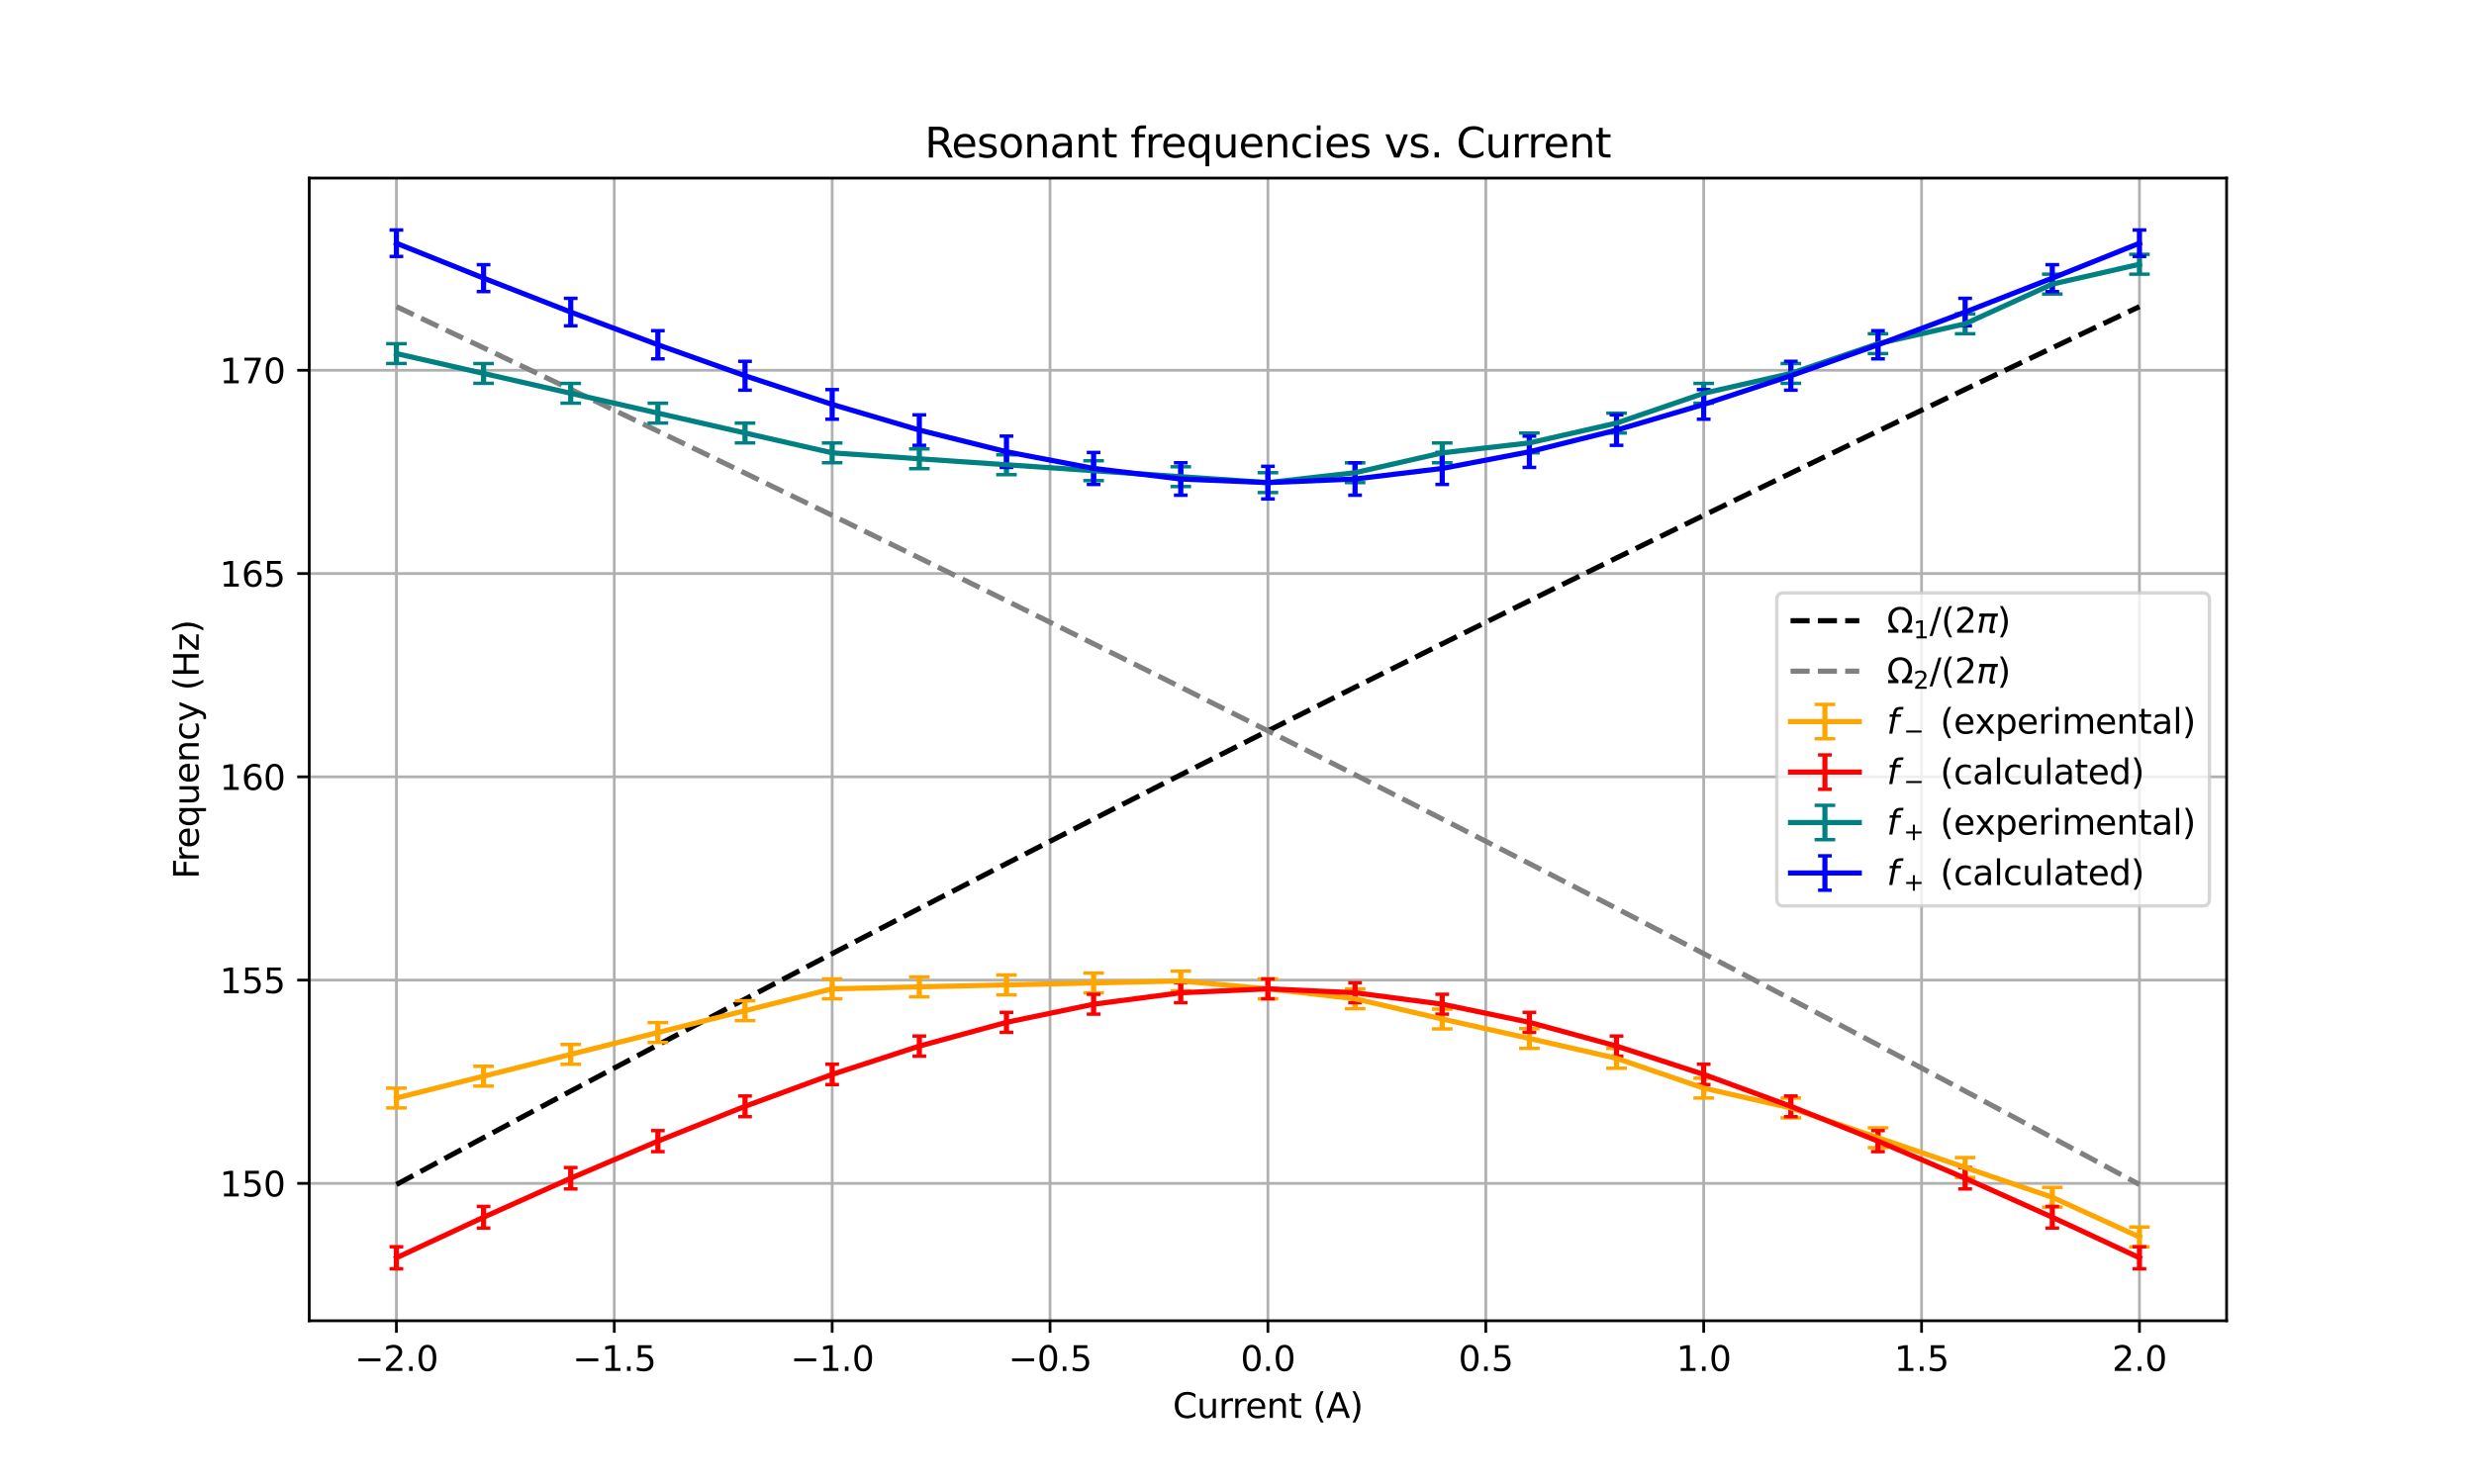 <?xml version="1.0" encoding="utf-8" standalone="no"?>
<!DOCTYPE svg PUBLIC "-//W3C//DTD SVG 1.1//EN"
  "http://www.w3.org/Graphics/SVG/1.1/DTD/svg11.dtd">
<svg xmlns:xlink="http://www.w3.org/1999/xlink" width="720pt" height="432pt" viewBox="0 0 720 432" xmlns="http://www.w3.org/2000/svg" version="1.1">
 <defs>
  <style type="text/css">*{stroke-linejoin: round; stroke-linecap: butt}</style>
 </defs>
 <g id="figure_1">
  <g id="patch_1">
   <path d="M 0 432 
L 720 432 
L 720 0 
L 0 0 
z
" style="fill: #ffffff"/>
  </g>
  <g id="axes_1">
   <g id="patch_2">
    <path d="M 90 384.48 
L 648 384.48 
L 648 51.84 
L 90 51.84 
z
" style="fill: #ffffff"/>
   </g>
   <g id="matplotlib.axis_1">
    <g id="xtick_1">
     <g id="line2d_1">
      <path d="M 115.364 384.48 
L 115.364 51.84 
" clip-path="url(#p07543abc26)" style="fill: none; stroke: #b0b0b0; stroke-width: 0.8; stroke-linecap: square"/>
     </g>
     <g id="line2d_2">
      <defs>
       <path id="m2b25aadf8e" d="M 0 0 
L 0 3.5 
" style="stroke: #000000; stroke-width: 0.8"/>
      </defs>
      <g>
       <use xlink:href="#m2b25aadf8e" x="115.364" y="384.48" style="stroke: #000000; stroke-width: 0.8"/>
      </g>
     </g>
     <g id="text_1">
      <!-- −2.0 -->
      <g transform="translate(103.222 399.078) scale(0.1 -0.1)">
       <defs>
        <path id="DejaVuSans-2212" d="M 678 2272 
L 4684 2272 
L 4684 1741 
L 678 1741 
L 678 2272 
z
" transform="scale(0.016)"/>
        <path id="DejaVuSans-32" d="M 1228 531 
L 3431 531 
L 3431 0 
L 469 0 
L 469 531 
Q 828 903 1448 1529 
Q 2069 2156 2228 2338 
Q 2531 2678 2651 2914 
Q 2772 3150 2772 3378 
Q 2772 3750 2511 3984 
Q 2250 4219 1831 4219 
Q 1534 4219 1204 4116 
Q 875 4013 500 3803 
L 500 4441 
Q 881 4594 1212 4672 
Q 1544 4750 1819 4750 
Q 2544 4750 2975 4387 
Q 3406 4025 3406 3419 
Q 3406 3131 3298 2873 
Q 3191 2616 2906 2266 
Q 2828 2175 2409 1742 
Q 1991 1309 1228 531 
z
" transform="scale(0.016)"/>
        <path id="DejaVuSans-2e" d="M 684 794 
L 1344 794 
L 1344 0 
L 684 0 
L 684 794 
z
" transform="scale(0.016)"/>
        <path id="DejaVuSans-30" d="M 2034 4250 
Q 1547 4250 1301 3770 
Q 1056 3291 1056 2328 
Q 1056 1369 1301 889 
Q 1547 409 2034 409 
Q 2525 409 2770 889 
Q 3016 1369 3016 2328 
Q 3016 3291 2770 3770 
Q 2525 4250 2034 4250 
z
M 2034 4750 
Q 2819 4750 3233 4129 
Q 3647 3509 3647 2328 
Q 3647 1150 3233 529 
Q 2819 -91 2034 -91 
Q 1250 -91 836 529 
Q 422 1150 422 2328 
Q 422 3509 836 4129 
Q 1250 4750 2034 4750 
z
" transform="scale(0.016)"/>
       </defs>
       <use xlink:href="#DejaVuSans-2212"/>
       <use xlink:href="#DejaVuSans-32" transform="translate(83.789 0)"/>
       <use xlink:href="#DejaVuSans-2e" transform="translate(147.412 0)"/>
       <use xlink:href="#DejaVuSans-30" transform="translate(179.199 0)"/>
      </g>
     </g>
    </g>
    <g id="xtick_2">
     <g id="line2d_3">
      <path d="M 178.773 384.48 
L 178.773 51.84 
" clip-path="url(#p07543abc26)" style="fill: none; stroke: #b0b0b0; stroke-width: 0.8; stroke-linecap: square"/>
     </g>
     <g id="line2d_4">
      <g>
       <use xlink:href="#m2b25aadf8e" x="178.773" y="384.48" style="stroke: #000000; stroke-width: 0.8"/>
      </g>
     </g>
     <g id="text_2">
      <!-- −1.5 -->
      <g transform="translate(166.631 399.078) scale(0.1 -0.1)">
       <defs>
        <path id="DejaVuSans-31" d="M 794 531 
L 1825 531 
L 1825 4091 
L 703 3866 
L 703 4441 
L 1819 4666 
L 2450 4666 
L 2450 531 
L 3481 531 
L 3481 0 
L 794 0 
L 794 531 
z
" transform="scale(0.016)"/>
        <path id="DejaVuSans-35" d="M 691 4666 
L 3169 4666 
L 3169 4134 
L 1269 4134 
L 1269 2991 
Q 1406 3038 1543 3061 
Q 1681 3084 1819 3084 
Q 2600 3084 3056 2656 
Q 3513 2228 3513 1497 
Q 3513 744 3044 326 
Q 2575 -91 1722 -91 
Q 1428 -91 1123 -41 
Q 819 9 494 109 
L 494 744 
Q 775 591 1075 516 
Q 1375 441 1709 441 
Q 2250 441 2565 725 
Q 2881 1009 2881 1497 
Q 2881 1984 2565 2268 
Q 2250 2553 1709 2553 
Q 1456 2553 1204 2497 
Q 953 2441 691 2322 
L 691 4666 
z
" transform="scale(0.016)"/>
       </defs>
       <use xlink:href="#DejaVuSans-2212"/>
       <use xlink:href="#DejaVuSans-31" transform="translate(83.789 0)"/>
       <use xlink:href="#DejaVuSans-2e" transform="translate(147.412 0)"/>
       <use xlink:href="#DejaVuSans-35" transform="translate(179.199 0)"/>
      </g>
     </g>
    </g>
    <g id="xtick_3">
     <g id="line2d_5">
      <path d="M 242.182 384.48 
L 242.182 51.84 
" clip-path="url(#p07543abc26)" style="fill: none; stroke: #b0b0b0; stroke-width: 0.8; stroke-linecap: square"/>
     </g>
     <g id="line2d_6">
      <g>
       <use xlink:href="#m2b25aadf8e" x="242.182" y="384.48" style="stroke: #000000; stroke-width: 0.8"/>
      </g>
     </g>
     <g id="text_3">
      <!-- −1.0 -->
      <g transform="translate(230.04 399.078) scale(0.1 -0.1)">
       <use xlink:href="#DejaVuSans-2212"/>
       <use xlink:href="#DejaVuSans-31" transform="translate(83.789 0)"/>
       <use xlink:href="#DejaVuSans-2e" transform="translate(147.412 0)"/>
       <use xlink:href="#DejaVuSans-30" transform="translate(179.199 0)"/>
      </g>
     </g>
    </g>
    <g id="xtick_4">
     <g id="line2d_7">
      <path d="M 305.591 384.48 
L 305.591 51.84 
" clip-path="url(#p07543abc26)" style="fill: none; stroke: #b0b0b0; stroke-width: 0.8; stroke-linecap: square"/>
     </g>
     <g id="line2d_8">
      <g>
       <use xlink:href="#m2b25aadf8e" x="305.591" y="384.48" style="stroke: #000000; stroke-width: 0.8"/>
      </g>
     </g>
     <g id="text_4">
      <!-- −0.5 -->
      <g transform="translate(293.45 399.078) scale(0.1 -0.1)">
       <use xlink:href="#DejaVuSans-2212"/>
       <use xlink:href="#DejaVuSans-30" transform="translate(83.789 0)"/>
       <use xlink:href="#DejaVuSans-2e" transform="translate(147.412 0)"/>
       <use xlink:href="#DejaVuSans-35" transform="translate(179.199 0)"/>
      </g>
     </g>
    </g>
    <g id="xtick_5">
     <g id="line2d_9">
      <path d="M 369 384.48 
L 369 51.84 
" clip-path="url(#p07543abc26)" style="fill: none; stroke: #b0b0b0; stroke-width: 0.8; stroke-linecap: square"/>
     </g>
     <g id="line2d_10">
      <g>
       <use xlink:href="#m2b25aadf8e" x="369" y="384.48" style="stroke: #000000; stroke-width: 0.8"/>
      </g>
     </g>
     <g id="text_5">
      <!-- 0.0 -->
      <g transform="translate(361.048 399.078) scale(0.1 -0.1)">
       <use xlink:href="#DejaVuSans-30"/>
       <use xlink:href="#DejaVuSans-2e" transform="translate(63.623 0)"/>
       <use xlink:href="#DejaVuSans-30" transform="translate(95.41 0)"/>
      </g>
     </g>
    </g>
    <g id="xtick_6">
     <g id="line2d_11">
      <path d="M 432.409 384.48 
L 432.409 51.84 
" clip-path="url(#p07543abc26)" style="fill: none; stroke: #b0b0b0; stroke-width: 0.8; stroke-linecap: square"/>
     </g>
     <g id="line2d_12">
      <g>
       <use xlink:href="#m2b25aadf8e" x="432.409" y="384.48" style="stroke: #000000; stroke-width: 0.8"/>
      </g>
     </g>
     <g id="text_6">
      <!-- 0.5 -->
      <g transform="translate(424.458 399.078) scale(0.1 -0.1)">
       <use xlink:href="#DejaVuSans-30"/>
       <use xlink:href="#DejaVuSans-2e" transform="translate(63.623 0)"/>
       <use xlink:href="#DejaVuSans-35" transform="translate(95.41 0)"/>
      </g>
     </g>
    </g>
    <g id="xtick_7">
     <g id="line2d_13">
      <path d="M 495.818 384.48 
L 495.818 51.84 
" clip-path="url(#p07543abc26)" style="fill: none; stroke: #b0b0b0; stroke-width: 0.8; stroke-linecap: square"/>
     </g>
     <g id="line2d_14">
      <g>
       <use xlink:href="#m2b25aadf8e" x="495.818" y="384.48" style="stroke: #000000; stroke-width: 0.8"/>
      </g>
     </g>
     <g id="text_7">
      <!-- 1.0 -->
      <g transform="translate(487.867 399.078) scale(0.1 -0.1)">
       <use xlink:href="#DejaVuSans-31"/>
       <use xlink:href="#DejaVuSans-2e" transform="translate(63.623 0)"/>
       <use xlink:href="#DejaVuSans-30" transform="translate(95.41 0)"/>
      </g>
     </g>
    </g>
    <g id="xtick_8">
     <g id="line2d_15">
      <path d="M 559.227 384.48 
L 559.227 51.84 
" clip-path="url(#p07543abc26)" style="fill: none; stroke: #b0b0b0; stroke-width: 0.8; stroke-linecap: square"/>
     </g>
     <g id="line2d_16">
      <g>
       <use xlink:href="#m2b25aadf8e" x="559.227" y="384.48" style="stroke: #000000; stroke-width: 0.8"/>
      </g>
     </g>
     <g id="text_8">
      <!-- 1.5 -->
      <g transform="translate(551.276 399.078) scale(0.1 -0.1)">
       <use xlink:href="#DejaVuSans-31"/>
       <use xlink:href="#DejaVuSans-2e" transform="translate(63.623 0)"/>
       <use xlink:href="#DejaVuSans-35" transform="translate(95.41 0)"/>
      </g>
     </g>
    </g>
    <g id="xtick_9">
     <g id="line2d_17">
      <path d="M 622.636 384.48 
L 622.636 51.84 
" clip-path="url(#p07543abc26)" style="fill: none; stroke: #b0b0b0; stroke-width: 0.8; stroke-linecap: square"/>
     </g>
     <g id="line2d_18">
      <g>
       <use xlink:href="#m2b25aadf8e" x="622.636" y="384.48" style="stroke: #000000; stroke-width: 0.8"/>
      </g>
     </g>
     <g id="text_9">
      <!-- 2.0 -->
      <g transform="translate(614.685 399.078) scale(0.1 -0.1)">
       <use xlink:href="#DejaVuSans-32"/>
       <use xlink:href="#DejaVuSans-2e" transform="translate(63.623 0)"/>
       <use xlink:href="#DejaVuSans-30" transform="translate(95.41 0)"/>
      </g>
     </g>
    </g>
    <g id="text_10">
     <!-- Current (A) -->
     <g transform="translate(341.312 412.757) scale(0.1 -0.1)">
      <defs>
       <path id="DejaVuSans-43" d="M 4122 4306 
L 4122 3641 
Q 3803 3938 3442 4084 
Q 3081 4231 2675 4231 
Q 1875 4231 1450 3742 
Q 1025 3253 1025 2328 
Q 1025 1406 1450 917 
Q 1875 428 2675 428 
Q 3081 428 3442 575 
Q 3803 722 4122 1019 
L 4122 359 
Q 3791 134 3420 21 
Q 3050 -91 2638 -91 
Q 1578 -91 968 557 
Q 359 1206 359 2328 
Q 359 3453 968 4101 
Q 1578 4750 2638 4750 
Q 3056 4750 3426 4639 
Q 3797 4528 4122 4306 
z
" transform="scale(0.016)"/>
       <path id="DejaVuSans-75" d="M 544 1381 
L 544 3500 
L 1119 3500 
L 1119 1403 
Q 1119 906 1312 657 
Q 1506 409 1894 409 
Q 2359 409 2629 706 
Q 2900 1003 2900 1516 
L 2900 3500 
L 3475 3500 
L 3475 0 
L 2900 0 
L 2900 538 
Q 2691 219 2414 64 
Q 2138 -91 1772 -91 
Q 1169 -91 856 284 
Q 544 659 544 1381 
z
M 1991 3584 
L 1991 3584 
z
" transform="scale(0.016)"/>
       <path id="DejaVuSans-72" d="M 2631 2963 
Q 2534 3019 2420 3045 
Q 2306 3072 2169 3072 
Q 1681 3072 1420 2755 
Q 1159 2438 1159 1844 
L 1159 0 
L 581 0 
L 581 3500 
L 1159 3500 
L 1159 2956 
Q 1341 3275 1631 3429 
Q 1922 3584 2338 3584 
Q 2397 3584 2469 3576 
Q 2541 3569 2628 3553 
L 2631 2963 
z
" transform="scale(0.016)"/>
       <path id="DejaVuSans-65" d="M 3597 1894 
L 3597 1613 
L 953 1613 
Q 991 1019 1311 708 
Q 1631 397 2203 397 
Q 2534 397 2845 478 
Q 3156 559 3463 722 
L 3463 178 
Q 3153 47 2828 -22 
Q 2503 -91 2169 -91 
Q 1331 -91 842 396 
Q 353 884 353 1716 
Q 353 2575 817 3079 
Q 1281 3584 2069 3584 
Q 2775 3584 3186 3129 
Q 3597 2675 3597 1894 
z
M 3022 2063 
Q 3016 2534 2758 2815 
Q 2500 3097 2075 3097 
Q 1594 3097 1305 2825 
Q 1016 2553 972 2059 
L 3022 2063 
z
" transform="scale(0.016)"/>
       <path id="DejaVuSans-6e" d="M 3513 2113 
L 3513 0 
L 2938 0 
L 2938 2094 
Q 2938 2591 2744 2837 
Q 2550 3084 2163 3084 
Q 1697 3084 1428 2787 
Q 1159 2491 1159 1978 
L 1159 0 
L 581 0 
L 581 3500 
L 1159 3500 
L 1159 2956 
Q 1366 3272 1645 3428 
Q 1925 3584 2291 3584 
Q 2894 3584 3203 3211 
Q 3513 2838 3513 2113 
z
" transform="scale(0.016)"/>
       <path id="DejaVuSans-74" d="M 1172 4494 
L 1172 3500 
L 2356 3500 
L 2356 3053 
L 1172 3053 
L 1172 1153 
Q 1172 725 1289 603 
Q 1406 481 1766 481 
L 2356 481 
L 2356 0 
L 1766 0 
Q 1100 0 847 248 
Q 594 497 594 1153 
L 594 3053 
L 172 3053 
L 172 3500 
L 594 3500 
L 594 4494 
L 1172 4494 
z
" transform="scale(0.016)"/>
       <path id="DejaVuSans-20" transform="scale(0.016)"/>
       <path id="DejaVuSans-28" d="M 1984 4856 
Q 1566 4138 1362 3434 
Q 1159 2731 1159 2009 
Q 1159 1288 1364 580 
Q 1569 -128 1984 -844 
L 1484 -844 
Q 1016 -109 783 600 
Q 550 1309 550 2009 
Q 550 2706 781 3412 
Q 1013 4119 1484 4856 
L 1984 4856 
z
" transform="scale(0.016)"/>
       <path id="DejaVuSans-41" d="M 2188 4044 
L 1331 1722 
L 3047 1722 
L 2188 4044 
z
M 1831 4666 
L 2547 4666 
L 4325 0 
L 3669 0 
L 3244 1197 
L 1141 1197 
L 716 0 
L 50 0 
L 1831 4666 
z
" transform="scale(0.016)"/>
       <path id="DejaVuSans-29" d="M 513 4856 
L 1013 4856 
Q 1481 4119 1714 3412 
Q 1947 2706 1947 2009 
Q 1947 1309 1714 600 
Q 1481 -109 1013 -844 
L 513 -844 
Q 928 -128 1133 580 
Q 1338 1288 1338 2009 
Q 1338 2731 1133 3434 
Q 928 4138 513 4856 
z
" transform="scale(0.016)"/>
      </defs>
      <use xlink:href="#DejaVuSans-43"/>
      <use xlink:href="#DejaVuSans-75" transform="translate(69.824 0)"/>
      <use xlink:href="#DejaVuSans-72" transform="translate(133.203 0)"/>
      <use xlink:href="#DejaVuSans-72" transform="translate(172.566 0)"/>
      <use xlink:href="#DejaVuSans-65" transform="translate(211.43 0)"/>
      <use xlink:href="#DejaVuSans-6e" transform="translate(272.953 0)"/>
      <use xlink:href="#DejaVuSans-74" transform="translate(336.332 0)"/>
      <use xlink:href="#DejaVuSans-20" transform="translate(375.541 0)"/>
      <use xlink:href="#DejaVuSans-28" transform="translate(407.328 0)"/>
      <use xlink:href="#DejaVuSans-41" transform="translate(446.342 0)"/>
      <use xlink:href="#DejaVuSans-29" transform="translate(514.75 0)"/>
     </g>
    </g>
   </g>
   <g id="matplotlib.axis_2">
    <g id="ytick_1">
     <g id="line2d_19">
      <path d="M 90 344.489 
L 648 344.489 
" clip-path="url(#p07543abc26)" style="fill: none; stroke: #b0b0b0; stroke-width: 0.8; stroke-linecap: square"/>
     </g>
     <g id="line2d_20">
      <defs>
       <path id="m5ddcd70cce" d="M 0 0 
L -3.5 0 
" style="stroke: #000000; stroke-width: 0.8"/>
      </defs>
      <g>
       <use xlink:href="#m5ddcd70cce" x="90" y="344.489" style="stroke: #000000; stroke-width: 0.8"/>
      </g>
     </g>
     <g id="text_11">
      <!-- 150 -->
      <g transform="translate(63.913 348.288) scale(0.1 -0.1)">
       <use xlink:href="#DejaVuSans-31"/>
       <use xlink:href="#DejaVuSans-35" transform="translate(63.623 0)"/>
       <use xlink:href="#DejaVuSans-30" transform="translate(127.246 0)"/>
      </g>
     </g>
    </g>
    <g id="ytick_2">
     <g id="line2d_21">
      <path d="M 90 285.312 
L 648 285.312 
" clip-path="url(#p07543abc26)" style="fill: none; stroke: #b0b0b0; stroke-width: 0.8; stroke-linecap: square"/>
     </g>
     <g id="line2d_22">
      <g>
       <use xlink:href="#m5ddcd70cce" x="90" y="285.312" style="stroke: #000000; stroke-width: 0.8"/>
      </g>
     </g>
     <g id="text_12">
      <!-- 155 -->
      <g transform="translate(63.913 289.112) scale(0.1 -0.1)">
       <use xlink:href="#DejaVuSans-31"/>
       <use xlink:href="#DejaVuSans-35" transform="translate(63.623 0)"/>
       <use xlink:href="#DejaVuSans-35" transform="translate(127.246 0)"/>
      </g>
     </g>
    </g>
    <g id="ytick_3">
     <g id="line2d_23">
      <path d="M 90 226.136 
L 648 226.136 
" clip-path="url(#p07543abc26)" style="fill: none; stroke: #b0b0b0; stroke-width: 0.8; stroke-linecap: square"/>
     </g>
     <g id="line2d_24">
      <g>
       <use xlink:href="#m5ddcd70cce" x="90" y="226.136" style="stroke: #000000; stroke-width: 0.8"/>
      </g>
     </g>
     <g id="text_13">
      <!-- 160 -->
      <g transform="translate(63.913 229.935) scale(0.1 -0.1)">
       <defs>
        <path id="DejaVuSans-36" d="M 2113 2584 
Q 1688 2584 1439 2293 
Q 1191 2003 1191 1497 
Q 1191 994 1439 701 
Q 1688 409 2113 409 
Q 2538 409 2786 701 
Q 3034 994 3034 1497 
Q 3034 2003 2786 2293 
Q 2538 2584 2113 2584 
z
M 3366 4563 
L 3366 3988 
Q 3128 4100 2886 4159 
Q 2644 4219 2406 4219 
Q 1781 4219 1451 3797 
Q 1122 3375 1075 2522 
Q 1259 2794 1537 2939 
Q 1816 3084 2150 3084 
Q 2853 3084 3261 2657 
Q 3669 2231 3669 1497 
Q 3669 778 3244 343 
Q 2819 -91 2113 -91 
Q 1303 -91 875 529 
Q 447 1150 447 2328 
Q 447 3434 972 4092 
Q 1497 4750 2381 4750 
Q 2619 4750 2861 4703 
Q 3103 4656 3366 4563 
z
" transform="scale(0.016)"/>
       </defs>
       <use xlink:href="#DejaVuSans-31"/>
       <use xlink:href="#DejaVuSans-36" transform="translate(63.623 0)"/>
       <use xlink:href="#DejaVuSans-30" transform="translate(127.246 0)"/>
      </g>
     </g>
    </g>
    <g id="ytick_4">
     <g id="line2d_25">
      <path d="M 90 166.959 
L 648 166.959 
" clip-path="url(#p07543abc26)" style="fill: none; stroke: #b0b0b0; stroke-width: 0.8; stroke-linecap: square"/>
     </g>
     <g id="line2d_26">
      <g>
       <use xlink:href="#m5ddcd70cce" x="90" y="166.959" style="stroke: #000000; stroke-width: 0.8"/>
      </g>
     </g>
     <g id="text_14">
      <!-- 165 -->
      <g transform="translate(63.913 170.759) scale(0.1 -0.1)">
       <use xlink:href="#DejaVuSans-31"/>
       <use xlink:href="#DejaVuSans-36" transform="translate(63.623 0)"/>
       <use xlink:href="#DejaVuSans-35" transform="translate(127.246 0)"/>
      </g>
     </g>
    </g>
    <g id="ytick_5">
     <g id="line2d_27">
      <path d="M 90 107.783 
L 648 107.783 
" clip-path="url(#p07543abc26)" style="fill: none; stroke: #b0b0b0; stroke-width: 0.8; stroke-linecap: square"/>
     </g>
     <g id="line2d_28">
      <g>
       <use xlink:href="#m5ddcd70cce" x="90" y="107.783" style="stroke: #000000; stroke-width: 0.8"/>
      </g>
     </g>
     <g id="text_15">
      <!-- 170 -->
      <g transform="translate(63.913 111.582) scale(0.1 -0.1)">
       <defs>
        <path id="DejaVuSans-37" d="M 525 4666 
L 3525 4666 
L 3525 4397 
L 1831 0 
L 1172 0 
L 2766 4134 
L 525 4134 
L 525 4666 
z
" transform="scale(0.016)"/>
       </defs>
       <use xlink:href="#DejaVuSans-31"/>
       <use xlink:href="#DejaVuSans-37" transform="translate(63.623 0)"/>
       <use xlink:href="#DejaVuSans-30" transform="translate(127.246 0)"/>
      </g>
     </g>
    </g>
    <g id="text_16">
     <!-- Frequency (Hz) -->
     <g transform="translate(57.833 255.865) rotate(-90) scale(0.1 -0.1)">
      <defs>
       <path id="DejaVuSans-46" d="M 628 4666 
L 3309 4666 
L 3309 4134 
L 1259 4134 
L 1259 2759 
L 3109 2759 
L 3109 2228 
L 1259 2228 
L 1259 0 
L 628 0 
L 628 4666 
z
" transform="scale(0.016)"/>
       <path id="DejaVuSans-71" d="M 947 1747 
Q 947 1113 1208 752 
Q 1469 391 1925 391 
Q 2381 391 2643 752 
Q 2906 1113 2906 1747 
Q 2906 2381 2643 2742 
Q 2381 3103 1925 3103 
Q 1469 3103 1208 2742 
Q 947 2381 947 1747 
z
M 2906 525 
Q 2725 213 2448 61 
Q 2172 -91 1784 -91 
Q 1150 -91 751 415 
Q 353 922 353 1747 
Q 353 2572 751 3078 
Q 1150 3584 1784 3584 
Q 2172 3584 2448 3432 
Q 2725 3281 2906 2969 
L 2906 3500 
L 3481 3500 
L 3481 -1331 
L 2906 -1331 
L 2906 525 
z
" transform="scale(0.016)"/>
       <path id="DejaVuSans-63" d="M 3122 3366 
L 3122 2828 
Q 2878 2963 2633 3030 
Q 2388 3097 2138 3097 
Q 1578 3097 1268 2742 
Q 959 2388 959 1747 
Q 959 1106 1268 751 
Q 1578 397 2138 397 
Q 2388 397 2633 464 
Q 2878 531 3122 666 
L 3122 134 
Q 2881 22 2623 -34 
Q 2366 -91 2075 -91 
Q 1284 -91 818 406 
Q 353 903 353 1747 
Q 353 2603 823 3093 
Q 1294 3584 2113 3584 
Q 2378 3584 2631 3529 
Q 2884 3475 3122 3366 
z
" transform="scale(0.016)"/>
       <path id="DejaVuSans-79" d="M 2059 -325 
Q 1816 -950 1584 -1140 
Q 1353 -1331 966 -1331 
L 506 -1331 
L 506 -850 
L 844 -850 
Q 1081 -850 1212 -737 
Q 1344 -625 1503 -206 
L 1606 56 
L 191 3500 
L 800 3500 
L 1894 763 
L 2988 3500 
L 3597 3500 
L 2059 -325 
z
" transform="scale(0.016)"/>
       <path id="DejaVuSans-48" d="M 628 4666 
L 1259 4666 
L 1259 2753 
L 3553 2753 
L 3553 4666 
L 4184 4666 
L 4184 0 
L 3553 0 
L 3553 2222 
L 1259 2222 
L 1259 0 
L 628 0 
L 628 4666 
z
" transform="scale(0.016)"/>
       <path id="DejaVuSans-7a" d="M 353 3500 
L 3084 3500 
L 3084 2975 
L 922 459 
L 3084 459 
L 3084 0 
L 275 0 
L 275 525 
L 2438 3041 
L 353 3041 
L 353 3500 
z
" transform="scale(0.016)"/>
      </defs>
      <use xlink:href="#DejaVuSans-46"/>
      <use xlink:href="#DejaVuSans-72" transform="translate(50.27 0)"/>
      <use xlink:href="#DejaVuSans-65" transform="translate(89.133 0)"/>
      <use xlink:href="#DejaVuSans-71" transform="translate(150.656 0)"/>
      <use xlink:href="#DejaVuSans-75" transform="translate(214.133 0)"/>
      <use xlink:href="#DejaVuSans-65" transform="translate(277.512 0)"/>
      <use xlink:href="#DejaVuSans-6e" transform="translate(339.035 0)"/>
      <use xlink:href="#DejaVuSans-63" transform="translate(402.414 0)"/>
      <use xlink:href="#DejaVuSans-79" transform="translate(457.395 0)"/>
      <use xlink:href="#DejaVuSans-20" transform="translate(516.574 0)"/>
      <use xlink:href="#DejaVuSans-28" transform="translate(548.361 0)"/>
      <use xlink:href="#DejaVuSans-48" transform="translate(587.375 0)"/>
      <use xlink:href="#DejaVuSans-7a" transform="translate(662.57 0)"/>
      <use xlink:href="#DejaVuSans-29" transform="translate(715.061 0)"/>
     </g>
    </g>
   </g>
   <g id="line2d_29">
    <path d="M 115.364 344.82 
L 140.727 331.174 
L 166.091 317.632 
L 191.455 304.19 
L 216.818 290.847 
L 242.182 277.601 
L 267.545 264.449 
L 292.909 251.39 
L 318.273 238.422 
L 343.636 225.542 
L 369 212.749 
L 394.364 200.042 
L 419.727 187.418 
L 445.091 174.876 
L 470.455 162.415 
L 495.818 150.032 
L 521.182 137.727 
L 546.545 125.497 
L 571.909 113.342 
L 597.273 101.26 
L 622.636 89.251 
" clip-path="url(#p07543abc26)" style="fill: none; stroke-dasharray: 5.55,2.4; stroke-dashoffset: 0; stroke: #000000; stroke-width: 1.5"/>
   </g>
   <g id="line2d_30">
    <path d="M 115.364 89.251 
L 140.727 101.26 
L 166.091 113.342 
L 191.455 125.497 
L 216.818 137.727 
L 242.182 150.032 
L 267.545 162.415 
L 292.909 174.876 
L 318.273 187.418 
L 343.636 200.042 
L 369 212.749 
L 394.364 225.542 
L 419.727 238.422 
L 445.091 251.39 
L 470.455 264.449 
L 495.818 277.601 
L 521.182 290.847 
L 546.545 304.19 
L 571.909 317.632 
L 597.273 331.174 
L 622.636 344.82 
" clip-path="url(#p07543abc26)" style="fill: none; stroke-dasharray: 5.55,2.4; stroke-dashoffset: 0; stroke: #808080; stroke-width: 1.5"/>
   </g>
   <g id="LineCollection_1">
    <path d="M 115.364 322.525 
L 115.364 316.754 
" clip-path="url(#p07543abc26)" style="fill: none; stroke: #ffa500; stroke-width: 1.5"/>
    <path d="M 140.727 316.168 
L 140.727 310.397 
" clip-path="url(#p07543abc26)" style="fill: none; stroke: #ffa500; stroke-width: 1.5"/>
    <path d="M 166.091 309.811 
L 166.091 304.041 
" clip-path="url(#p07543abc26)" style="fill: none; stroke: #ffa500; stroke-width: 1.5"/>
    <path d="M 191.455 303.453 
L 191.455 297.683 
" clip-path="url(#p07543abc26)" style="fill: none; stroke: #ffa500; stroke-width: 1.5"/>
    <path d="M 216.818 297.096 
L 216.818 291.326 
" clip-path="url(#p07543abc26)" style="fill: none; stroke: #ffa500; stroke-width: 1.5"/>
    <path d="M 242.182 290.74 
L 242.182 284.969 
" clip-path="url(#p07543abc26)" style="fill: none; stroke: #ffa500; stroke-width: 1.5"/>
    <path d="M 267.545 290.167 
L 267.545 284.396 
" clip-path="url(#p07543abc26)" style="fill: none; stroke: #ffa500; stroke-width: 1.5"/>
    <path d="M 292.909 289.594 
L 292.909 283.824 
" clip-path="url(#p07543abc26)" style="fill: none; stroke: #ffa500; stroke-width: 1.5"/>
    <path d="M 318.273 289.02 
L 318.273 283.25 
" clip-path="url(#p07543abc26)" style="fill: none; stroke: #ffa500; stroke-width: 1.5"/>
    <path d="M 343.636 288.447 
L 343.636 282.677 
" clip-path="url(#p07543abc26)" style="fill: none; stroke: #ffa500; stroke-width: 1.5"/>
    <path d="M 369 290.74 
L 369 284.969 
" clip-path="url(#p07543abc26)" style="fill: none; stroke: #ffa500; stroke-width: 1.5"/>
    <path d="M 394.364 293.63 
L 394.364 287.86 
" clip-path="url(#p07543abc26)" style="fill: none; stroke: #ffa500; stroke-width: 1.5"/>
    <path d="M 419.727 299.527 
L 419.727 293.757 
" clip-path="url(#p07543abc26)" style="fill: none; stroke: #ffa500; stroke-width: 1.5"/>
    <path d="M 445.091 305.187 
L 445.091 299.417 
" clip-path="url(#p07543abc26)" style="fill: none; stroke: #ffa500; stroke-width: 1.5"/>
    <path d="M 470.455 310.966 
L 470.455 305.196 
" clip-path="url(#p07543abc26)" style="fill: none; stroke: #ffa500; stroke-width: 1.5"/>
    <path d="M 495.818 319.634 
L 495.818 313.864 
" clip-path="url(#p07543abc26)" style="fill: none; stroke: #ffa500; stroke-width: 1.5"/>
    <path d="M 521.182 325.414 
L 521.182 319.643 
" clip-path="url(#p07543abc26)" style="fill: none; stroke: #ffa500; stroke-width: 1.5"/>
    <path d="M 546.545 334.083 
L 546.545 328.313 
" clip-path="url(#p07543abc26)" style="fill: none; stroke: #ffa500; stroke-width: 1.5"/>
    <path d="M 571.909 342.751 
L 571.909 336.981 
" clip-path="url(#p07543abc26)" style="fill: none; stroke: #ffa500; stroke-width: 1.5"/>
    <path d="M 597.273 351.419 
L 597.273 345.649 
" clip-path="url(#p07543abc26)" style="fill: none; stroke: #ffa500; stroke-width: 1.5"/>
    <path d="M 622.636 362.978 
L 622.636 357.207 
" clip-path="url(#p07543abc26)" style="fill: none; stroke: #ffa500; stroke-width: 1.5"/>
   </g>
   <g id="line2d_31">
    <defs>
     <path id="m8f1658de2d" d="M 3 0 
L -3 -0 
" style="stroke: #ffa500"/>
    </defs>
    <g clip-path="url(#p07543abc26)">
     <use xlink:href="#m8f1658de2d" x="115.364" y="322.525" style="fill: #ffa500; stroke: #ffa500"/>
     <use xlink:href="#m8f1658de2d" x="140.727" y="316.168" style="fill: #ffa500; stroke: #ffa500"/>
     <use xlink:href="#m8f1658de2d" x="166.091" y="309.811" style="fill: #ffa500; stroke: #ffa500"/>
     <use xlink:href="#m8f1658de2d" x="191.455" y="303.453" style="fill: #ffa500; stroke: #ffa500"/>
     <use xlink:href="#m8f1658de2d" x="216.818" y="297.096" style="fill: #ffa500; stroke: #ffa500"/>
     <use xlink:href="#m8f1658de2d" x="242.182" y="290.74" style="fill: #ffa500; stroke: #ffa500"/>
     <use xlink:href="#m8f1658de2d" x="267.545" y="290.167" style="fill: #ffa500; stroke: #ffa500"/>
     <use xlink:href="#m8f1658de2d" x="292.909" y="289.594" style="fill: #ffa500; stroke: #ffa500"/>
     <use xlink:href="#m8f1658de2d" x="318.273" y="289.02" style="fill: #ffa500; stroke: #ffa500"/>
     <use xlink:href="#m8f1658de2d" x="343.636" y="288.447" style="fill: #ffa500; stroke: #ffa500"/>
     <use xlink:href="#m8f1658de2d" x="369" y="290.74" style="fill: #ffa500; stroke: #ffa500"/>
     <use xlink:href="#m8f1658de2d" x="394.364" y="293.63" style="fill: #ffa500; stroke: #ffa500"/>
     <use xlink:href="#m8f1658de2d" x="419.727" y="299.527" style="fill: #ffa500; stroke: #ffa500"/>
     <use xlink:href="#m8f1658de2d" x="445.091" y="305.187" style="fill: #ffa500; stroke: #ffa500"/>
     <use xlink:href="#m8f1658de2d" x="470.455" y="310.966" style="fill: #ffa500; stroke: #ffa500"/>
     <use xlink:href="#m8f1658de2d" x="495.818" y="319.634" style="fill: #ffa500; stroke: #ffa500"/>
     <use xlink:href="#m8f1658de2d" x="521.182" y="325.414" style="fill: #ffa500; stroke: #ffa500"/>
     <use xlink:href="#m8f1658de2d" x="546.545" y="334.083" style="fill: #ffa500; stroke: #ffa500"/>
     <use xlink:href="#m8f1658de2d" x="571.909" y="342.751" style="fill: #ffa500; stroke: #ffa500"/>
     <use xlink:href="#m8f1658de2d" x="597.273" y="351.419" style="fill: #ffa500; stroke: #ffa500"/>
     <use xlink:href="#m8f1658de2d" x="622.636" y="362.978" style="fill: #ffa500; stroke: #ffa500"/>
    </g>
   </g>
   <g id="line2d_32">
    <g clip-path="url(#p07543abc26)">
     <use xlink:href="#m8f1658de2d" x="115.364" y="316.754" style="fill: #ffa500; stroke: #ffa500"/>
     <use xlink:href="#m8f1658de2d" x="140.727" y="310.397" style="fill: #ffa500; stroke: #ffa500"/>
     <use xlink:href="#m8f1658de2d" x="166.091" y="304.041" style="fill: #ffa500; stroke: #ffa500"/>
     <use xlink:href="#m8f1658de2d" x="191.455" y="297.683" style="fill: #ffa500; stroke: #ffa500"/>
     <use xlink:href="#m8f1658de2d" x="216.818" y="291.326" style="fill: #ffa500; stroke: #ffa500"/>
     <use xlink:href="#m8f1658de2d" x="242.182" y="284.969" style="fill: #ffa500; stroke: #ffa500"/>
     <use xlink:href="#m8f1658de2d" x="267.545" y="284.396" style="fill: #ffa500; stroke: #ffa500"/>
     <use xlink:href="#m8f1658de2d" x="292.909" y="283.824" style="fill: #ffa500; stroke: #ffa500"/>
     <use xlink:href="#m8f1658de2d" x="318.273" y="283.25" style="fill: #ffa500; stroke: #ffa500"/>
     <use xlink:href="#m8f1658de2d" x="343.636" y="282.677" style="fill: #ffa500; stroke: #ffa500"/>
     <use xlink:href="#m8f1658de2d" x="369" y="284.969" style="fill: #ffa500; stroke: #ffa500"/>
     <use xlink:href="#m8f1658de2d" x="394.364" y="287.86" style="fill: #ffa500; stroke: #ffa500"/>
     <use xlink:href="#m8f1658de2d" x="419.727" y="293.757" style="fill: #ffa500; stroke: #ffa500"/>
     <use xlink:href="#m8f1658de2d" x="445.091" y="299.417" style="fill: #ffa500; stroke: #ffa500"/>
     <use xlink:href="#m8f1658de2d" x="470.455" y="305.196" style="fill: #ffa500; stroke: #ffa500"/>
     <use xlink:href="#m8f1658de2d" x="495.818" y="313.864" style="fill: #ffa500; stroke: #ffa500"/>
     <use xlink:href="#m8f1658de2d" x="521.182" y="319.643" style="fill: #ffa500; stroke: #ffa500"/>
     <use xlink:href="#m8f1658de2d" x="546.545" y="328.313" style="fill: #ffa500; stroke: #ffa500"/>
     <use xlink:href="#m8f1658de2d" x="571.909" y="336.981" style="fill: #ffa500; stroke: #ffa500"/>
     <use xlink:href="#m8f1658de2d" x="597.273" y="345.649" style="fill: #ffa500; stroke: #ffa500"/>
     <use xlink:href="#m8f1658de2d" x="622.636" y="357.207" style="fill: #ffa500; stroke: #ffa500"/>
    </g>
   </g>
   <g id="LineCollection_2">
    <path d="M 115.364 369.36 
L 115.364 362.937 
" clip-path="url(#p07543abc26)" style="fill: none; stroke: #ff0000; stroke-width: 1.5"/>
    <path d="M 140.727 357.504 
L 140.727 351.183 
" clip-path="url(#p07543abc26)" style="fill: none; stroke: #ff0000; stroke-width: 1.5"/>
    <path d="M 166.091 346.102 
L 166.091 339.882 
" clip-path="url(#p07543abc26)" style="fill: none; stroke: #ff0000; stroke-width: 1.5"/>
    <path d="M 191.455 335.249 
L 191.455 329.127 
" clip-path="url(#p07543abc26)" style="fill: none; stroke: #ff0000; stroke-width: 1.5"/>
    <path d="M 216.818 325.07 
L 216.818 319.042 
" clip-path="url(#p07543abc26)" style="fill: none; stroke: #ff0000; stroke-width: 1.5"/>
    <path d="M 242.182 315.733 
L 242.182 309.79 
" clip-path="url(#p07543abc26)" style="fill: none; stroke: #ff0000; stroke-width: 1.5"/>
    <path d="M 267.545 307.458 
L 267.545 301.585 
" clip-path="url(#p07543abc26)" style="fill: none; stroke: #ff0000; stroke-width: 1.5"/>
    <path d="M 292.909 300.517 
L 292.909 294.696 
" clip-path="url(#p07543abc26)" style="fill: none; stroke: #ff0000; stroke-width: 1.5"/>
    <path d="M 318.273 295.221 
L 318.273 289.432 
" clip-path="url(#p07543abc26)" style="fill: none; stroke: #ff0000; stroke-width: 1.5"/>
    <path d="M 343.636 291.883 
L 343.636 286.108 
" clip-path="url(#p07543abc26)" style="fill: none; stroke: #ff0000; stroke-width: 1.5"/>
    <path d="M 369 290.74 
L 369 284.969 
" clip-path="url(#p07543abc26)" style="fill: none; stroke: #ff0000; stroke-width: 1.5"/>
    <path d="M 394.364 291.883 
L 394.364 286.108 
" clip-path="url(#p07543abc26)" style="fill: none; stroke: #ff0000; stroke-width: 1.5"/>
    <path d="M 419.727 295.221 
L 419.727 289.432 
" clip-path="url(#p07543abc26)" style="fill: none; stroke: #ff0000; stroke-width: 1.5"/>
    <path d="M 445.091 300.517 
L 445.091 294.696 
" clip-path="url(#p07543abc26)" style="fill: none; stroke: #ff0000; stroke-width: 1.5"/>
    <path d="M 470.455 307.458 
L 470.455 301.585 
" clip-path="url(#p07543abc26)" style="fill: none; stroke: #ff0000; stroke-width: 1.5"/>
    <path d="M 495.818 315.733 
L 495.818 309.79 
" clip-path="url(#p07543abc26)" style="fill: none; stroke: #ff0000; stroke-width: 1.5"/>
    <path d="M 521.182 325.07 
L 521.182 319.042 
" clip-path="url(#p07543abc26)" style="fill: none; stroke: #ff0000; stroke-width: 1.5"/>
    <path d="M 546.545 335.249 
L 546.545 329.127 
" clip-path="url(#p07543abc26)" style="fill: none; stroke: #ff0000; stroke-width: 1.5"/>
    <path d="M 571.909 346.102 
L 571.909 339.882 
" clip-path="url(#p07543abc26)" style="fill: none; stroke: #ff0000; stroke-width: 1.5"/>
    <path d="M 597.273 357.504 
L 597.273 351.183 
" clip-path="url(#p07543abc26)" style="fill: none; stroke: #ff0000; stroke-width: 1.5"/>
    <path d="M 622.636 369.36 
L 622.636 362.937 
" clip-path="url(#p07543abc26)" style="fill: none; stroke: #ff0000; stroke-width: 1.5"/>
   </g>
   <g id="line2d_33">
    <defs>
     <path id="mc7d01994bb" d="M 2 0 
L -2 -0 
" style="stroke: #ff0000"/>
    </defs>
    <g clip-path="url(#p07543abc26)">
     <use xlink:href="#mc7d01994bb" x="115.364" y="369.36" style="fill: #ff0000; stroke: #ff0000"/>
     <use xlink:href="#mc7d01994bb" x="140.727" y="357.504" style="fill: #ff0000; stroke: #ff0000"/>
     <use xlink:href="#mc7d01994bb" x="166.091" y="346.102" style="fill: #ff0000; stroke: #ff0000"/>
     <use xlink:href="#mc7d01994bb" x="191.455" y="335.249" style="fill: #ff0000; stroke: #ff0000"/>
     <use xlink:href="#mc7d01994bb" x="216.818" y="325.07" style="fill: #ff0000; stroke: #ff0000"/>
     <use xlink:href="#mc7d01994bb" x="242.182" y="315.733" style="fill: #ff0000; stroke: #ff0000"/>
     <use xlink:href="#mc7d01994bb" x="267.545" y="307.458" style="fill: #ff0000; stroke: #ff0000"/>
     <use xlink:href="#mc7d01994bb" x="292.909" y="300.517" style="fill: #ff0000; stroke: #ff0000"/>
     <use xlink:href="#mc7d01994bb" x="318.273" y="295.221" style="fill: #ff0000; stroke: #ff0000"/>
     <use xlink:href="#mc7d01994bb" x="343.636" y="291.883" style="fill: #ff0000; stroke: #ff0000"/>
     <use xlink:href="#mc7d01994bb" x="369" y="290.74" style="fill: #ff0000; stroke: #ff0000"/>
     <use xlink:href="#mc7d01994bb" x="394.364" y="291.883" style="fill: #ff0000; stroke: #ff0000"/>
     <use xlink:href="#mc7d01994bb" x="419.727" y="295.221" style="fill: #ff0000; stroke: #ff0000"/>
     <use xlink:href="#mc7d01994bb" x="445.091" y="300.517" style="fill: #ff0000; stroke: #ff0000"/>
     <use xlink:href="#mc7d01994bb" x="470.455" y="307.458" style="fill: #ff0000; stroke: #ff0000"/>
     <use xlink:href="#mc7d01994bb" x="495.818" y="315.733" style="fill: #ff0000; stroke: #ff0000"/>
     <use xlink:href="#mc7d01994bb" x="521.182" y="325.07" style="fill: #ff0000; stroke: #ff0000"/>
     <use xlink:href="#mc7d01994bb" x="546.545" y="335.249" style="fill: #ff0000; stroke: #ff0000"/>
     <use xlink:href="#mc7d01994bb" x="571.909" y="346.102" style="fill: #ff0000; stroke: #ff0000"/>
     <use xlink:href="#mc7d01994bb" x="597.273" y="357.504" style="fill: #ff0000; stroke: #ff0000"/>
     <use xlink:href="#mc7d01994bb" x="622.636" y="369.36" style="fill: #ff0000; stroke: #ff0000"/>
    </g>
   </g>
   <g id="line2d_34">
    <g clip-path="url(#p07543abc26)">
     <use xlink:href="#mc7d01994bb" x="115.364" y="362.937" style="fill: #ff0000; stroke: #ff0000"/>
     <use xlink:href="#mc7d01994bb" x="140.727" y="351.183" style="fill: #ff0000; stroke: #ff0000"/>
     <use xlink:href="#mc7d01994bb" x="166.091" y="339.882" style="fill: #ff0000; stroke: #ff0000"/>
     <use xlink:href="#mc7d01994bb" x="191.455" y="329.127" style="fill: #ff0000; stroke: #ff0000"/>
     <use xlink:href="#mc7d01994bb" x="216.818" y="319.042" style="fill: #ff0000; stroke: #ff0000"/>
     <use xlink:href="#mc7d01994bb" x="242.182" y="309.79" style="fill: #ff0000; stroke: #ff0000"/>
     <use xlink:href="#mc7d01994bb" x="267.545" y="301.585" style="fill: #ff0000; stroke: #ff0000"/>
     <use xlink:href="#mc7d01994bb" x="292.909" y="294.696" style="fill: #ff0000; stroke: #ff0000"/>
     <use xlink:href="#mc7d01994bb" x="318.273" y="289.432" style="fill: #ff0000; stroke: #ff0000"/>
     <use xlink:href="#mc7d01994bb" x="343.636" y="286.108" style="fill: #ff0000; stroke: #ff0000"/>
     <use xlink:href="#mc7d01994bb" x="369" y="284.969" style="fill: #ff0000; stroke: #ff0000"/>
     <use xlink:href="#mc7d01994bb" x="394.364" y="286.108" style="fill: #ff0000; stroke: #ff0000"/>
     <use xlink:href="#mc7d01994bb" x="419.727" y="289.432" style="fill: #ff0000; stroke: #ff0000"/>
     <use xlink:href="#mc7d01994bb" x="445.091" y="294.696" style="fill: #ff0000; stroke: #ff0000"/>
     <use xlink:href="#mc7d01994bb" x="470.455" y="301.585" style="fill: #ff0000; stroke: #ff0000"/>
     <use xlink:href="#mc7d01994bb" x="495.818" y="309.79" style="fill: #ff0000; stroke: #ff0000"/>
     <use xlink:href="#mc7d01994bb" x="521.182" y="319.042" style="fill: #ff0000; stroke: #ff0000"/>
     <use xlink:href="#mc7d01994bb" x="546.545" y="329.127" style="fill: #ff0000; stroke: #ff0000"/>
     <use xlink:href="#mc7d01994bb" x="571.909" y="339.882" style="fill: #ff0000; stroke: #ff0000"/>
     <use xlink:href="#mc7d01994bb" x="597.273" y="351.183" style="fill: #ff0000; stroke: #ff0000"/>
     <use xlink:href="#mc7d01994bb" x="622.636" y="362.937" style="fill: #ff0000; stroke: #ff0000"/>
    </g>
   </g>
   <g id="LineCollection_3">
    <path d="M 115.364 105.813 
L 115.364 100.043 
" clip-path="url(#p07543abc26)" style="fill: none; stroke: #008080; stroke-width: 1.5"/>
    <path d="M 140.727 111.593 
L 140.727 105.822 
" clip-path="url(#p07543abc26)" style="fill: none; stroke: #008080; stroke-width: 1.5"/>
    <path d="M 166.091 117.372 
L 166.091 111.601 
" clip-path="url(#p07543abc26)" style="fill: none; stroke: #008080; stroke-width: 1.5"/>
    <path d="M 191.455 123.15 
L 191.455 117.379 
" clip-path="url(#p07543abc26)" style="fill: none; stroke: #008080; stroke-width: 1.5"/>
    <path d="M 216.818 128.929 
L 216.818 123.158 
" clip-path="url(#p07543abc26)" style="fill: none; stroke: #008080; stroke-width: 1.5"/>
    <path d="M 242.182 134.708 
L 242.182 128.938 
" clip-path="url(#p07543abc26)" style="fill: none; stroke: #008080; stroke-width: 1.5"/>
    <path d="M 267.545 136.442 
L 267.545 130.671 
" clip-path="url(#p07543abc26)" style="fill: none; stroke: #008080; stroke-width: 1.5"/>
    <path d="M 292.909 138.176 
L 292.909 132.405 
" clip-path="url(#p07543abc26)" style="fill: none; stroke: #008080; stroke-width: 1.5"/>
    <path d="M 318.273 139.91 
L 318.273 134.139 
" clip-path="url(#p07543abc26)" style="fill: none; stroke: #008080; stroke-width: 1.5"/>
    <path d="M 343.636 141.644 
L 343.636 135.873 
" clip-path="url(#p07543abc26)" style="fill: none; stroke: #008080; stroke-width: 1.5"/>
    <path d="M 369 143.377 
L 369 137.607 
" clip-path="url(#p07543abc26)" style="fill: none; stroke: #008080; stroke-width: 1.5"/>
    <path d="M 394.364 140.487 
L 394.364 134.717 
" clip-path="url(#p07543abc26)" style="fill: none; stroke: #008080; stroke-width: 1.5"/>
    <path d="M 419.727 134.708 
L 419.727 128.938 
" clip-path="url(#p07543abc26)" style="fill: none; stroke: #008080; stroke-width: 1.5"/>
    <path d="M 445.091 131.819 
L 445.091 126.049 
" clip-path="url(#p07543abc26)" style="fill: none; stroke: #008080; stroke-width: 1.5"/>
    <path d="M 470.455 126.04 
L 470.455 120.269 
" clip-path="url(#p07543abc26)" style="fill: none; stroke: #008080; stroke-width: 1.5"/>
    <path d="M 495.818 117.372 
L 495.818 111.601 
" clip-path="url(#p07543abc26)" style="fill: none; stroke: #008080; stroke-width: 1.5"/>
    <path d="M 521.182 111.593 
L 521.182 105.822 
" clip-path="url(#p07543abc26)" style="fill: none; stroke: #008080; stroke-width: 1.5"/>
    <path d="M 546.545 102.924 
L 546.545 97.154 
" clip-path="url(#p07543abc26)" style="fill: none; stroke: #008080; stroke-width: 1.5"/>
    <path d="M 571.909 97.145 
L 571.909 91.375 
" clip-path="url(#p07543abc26)" style="fill: none; stroke: #008080; stroke-width: 1.5"/>
    <path d="M 597.273 85.588 
L 597.273 79.818 
" clip-path="url(#p07543abc26)" style="fill: none; stroke: #008080; stroke-width: 1.5"/>
    <path d="M 622.636 79.809 
L 622.636 74.038 
" clip-path="url(#p07543abc26)" style="fill: none; stroke: #008080; stroke-width: 1.5"/>
   </g>
   <g id="line2d_35">
    <defs>
     <path id="mde171fde49" d="M 3 0 
L -3 -0 
" style="stroke: #008080"/>
    </defs>
    <g clip-path="url(#p07543abc26)">
     <use xlink:href="#mde171fde49" x="115.364" y="105.813" style="fill: #008080; stroke: #008080"/>
     <use xlink:href="#mde171fde49" x="140.727" y="111.593" style="fill: #008080; stroke: #008080"/>
     <use xlink:href="#mde171fde49" x="166.091" y="117.372" style="fill: #008080; stroke: #008080"/>
     <use xlink:href="#mde171fde49" x="191.455" y="123.15" style="fill: #008080; stroke: #008080"/>
     <use xlink:href="#mde171fde49" x="216.818" y="128.929" style="fill: #008080; stroke: #008080"/>
     <use xlink:href="#mde171fde49" x="242.182" y="134.708" style="fill: #008080; stroke: #008080"/>
     <use xlink:href="#mde171fde49" x="267.545" y="136.442" style="fill: #008080; stroke: #008080"/>
     <use xlink:href="#mde171fde49" x="292.909" y="138.176" style="fill: #008080; stroke: #008080"/>
     <use xlink:href="#mde171fde49" x="318.273" y="139.91" style="fill: #008080; stroke: #008080"/>
     <use xlink:href="#mde171fde49" x="343.636" y="141.644" style="fill: #008080; stroke: #008080"/>
     <use xlink:href="#mde171fde49" x="369" y="143.377" style="fill: #008080; stroke: #008080"/>
     <use xlink:href="#mde171fde49" x="394.364" y="140.487" style="fill: #008080; stroke: #008080"/>
     <use xlink:href="#mde171fde49" x="419.727" y="134.708" style="fill: #008080; stroke: #008080"/>
     <use xlink:href="#mde171fde49" x="445.091" y="131.819" style="fill: #008080; stroke: #008080"/>
     <use xlink:href="#mde171fde49" x="470.455" y="126.04" style="fill: #008080; stroke: #008080"/>
     <use xlink:href="#mde171fde49" x="495.818" y="117.372" style="fill: #008080; stroke: #008080"/>
     <use xlink:href="#mde171fde49" x="521.182" y="111.593" style="fill: #008080; stroke: #008080"/>
     <use xlink:href="#mde171fde49" x="546.545" y="102.924" style="fill: #008080; stroke: #008080"/>
     <use xlink:href="#mde171fde49" x="571.909" y="97.145" style="fill: #008080; stroke: #008080"/>
     <use xlink:href="#mde171fde49" x="597.273" y="85.588" style="fill: #008080; stroke: #008080"/>
     <use xlink:href="#mde171fde49" x="622.636" y="79.809" style="fill: #008080; stroke: #008080"/>
    </g>
   </g>
   <g id="line2d_36">
    <g clip-path="url(#p07543abc26)">
     <use xlink:href="#mde171fde49" x="115.364" y="100.043" style="fill: #008080; stroke: #008080"/>
     <use xlink:href="#mde171fde49" x="140.727" y="105.822" style="fill: #008080; stroke: #008080"/>
     <use xlink:href="#mde171fde49" x="166.091" y="111.601" style="fill: #008080; stroke: #008080"/>
     <use xlink:href="#mde171fde49" x="191.455" y="117.379" style="fill: #008080; stroke: #008080"/>
     <use xlink:href="#mde171fde49" x="216.818" y="123.158" style="fill: #008080; stroke: #008080"/>
     <use xlink:href="#mde171fde49" x="242.182" y="128.938" style="fill: #008080; stroke: #008080"/>
     <use xlink:href="#mde171fde49" x="267.545" y="130.671" style="fill: #008080; stroke: #008080"/>
     <use xlink:href="#mde171fde49" x="292.909" y="132.405" style="fill: #008080; stroke: #008080"/>
     <use xlink:href="#mde171fde49" x="318.273" y="134.139" style="fill: #008080; stroke: #008080"/>
     <use xlink:href="#mde171fde49" x="343.636" y="135.873" style="fill: #008080; stroke: #008080"/>
     <use xlink:href="#mde171fde49" x="369" y="137.607" style="fill: #008080; stroke: #008080"/>
     <use xlink:href="#mde171fde49" x="394.364" y="134.717" style="fill: #008080; stroke: #008080"/>
     <use xlink:href="#mde171fde49" x="419.727" y="128.938" style="fill: #008080; stroke: #008080"/>
     <use xlink:href="#mde171fde49" x="445.091" y="126.049" style="fill: #008080; stroke: #008080"/>
     <use xlink:href="#mde171fde49" x="470.455" y="120.269" style="fill: #008080; stroke: #008080"/>
     <use xlink:href="#mde171fde49" x="495.818" y="111.601" style="fill: #008080; stroke: #008080"/>
     <use xlink:href="#mde171fde49" x="521.182" y="105.822" style="fill: #008080; stroke: #008080"/>
     <use xlink:href="#mde171fde49" x="546.545" y="97.154" style="fill: #008080; stroke: #008080"/>
     <use xlink:href="#mde171fde49" x="571.909" y="91.375" style="fill: #008080; stroke: #008080"/>
     <use xlink:href="#mde171fde49" x="597.273" y="79.818" style="fill: #008080; stroke: #008080"/>
     <use xlink:href="#mde171fde49" x="622.636" y="74.038" style="fill: #008080; stroke: #008080"/>
    </g>
   </g>
   <g id="LineCollection_4">
    <path d="M 115.364 74.646 
L 115.364 66.96 
" clip-path="url(#p07543abc26)" style="fill: none; stroke: #0000ff; stroke-width: 1.5"/>
    <path d="M 140.727 84.884 
L 140.727 77.047 
" clip-path="url(#p07543abc26)" style="fill: none; stroke: #0000ff; stroke-width: 1.5"/>
    <path d="M 166.091 94.854 
L 166.091 86.847 
" clip-path="url(#p07543abc26)" style="fill: none; stroke: #0000ff; stroke-width: 1.5"/>
    <path d="M 191.455 104.46 
L 191.455 96.265 
" clip-path="url(#p07543abc26)" style="fill: none; stroke: #0000ff; stroke-width: 1.5"/>
    <path d="M 216.818 113.579 
L 216.818 105.176 
" clip-path="url(#p07543abc26)" style="fill: none; stroke: #0000ff; stroke-width: 1.5"/>
    <path d="M 242.182 122.042 
L 242.182 113.413 
" clip-path="url(#p07543abc26)" style="fill: none; stroke: #0000ff; stroke-width: 1.5"/>
    <path d="M 267.545 129.629 
L 267.545 120.762 
" clip-path="url(#p07543abc26)" style="fill: none; stroke: #0000ff; stroke-width: 1.5"/>
    <path d="M 292.909 136.062 
L 292.909 126.96 
" clip-path="url(#p07543abc26)" style="fill: none; stroke: #0000ff; stroke-width: 1.5"/>
    <path d="M 318.273 141.016 
L 318.273 131.709 
" clip-path="url(#p07543abc26)" style="fill: none; stroke: #0000ff; stroke-width: 1.5"/>
    <path d="M 343.636 144.163 
L 343.636 134.71 
" clip-path="url(#p07543abc26)" style="fill: none; stroke: #0000ff; stroke-width: 1.5"/>
    <path d="M 369 145.245 
L 369 135.74 
" clip-path="url(#p07543abc26)" style="fill: none; stroke: #0000ff; stroke-width: 1.5"/>
    <path d="M 394.364 144.163 
L 394.364 134.71 
" clip-path="url(#p07543abc26)" style="fill: none; stroke: #0000ff; stroke-width: 1.5"/>
    <path d="M 419.727 141.016 
L 419.727 131.709 
" clip-path="url(#p07543abc26)" style="fill: none; stroke: #0000ff; stroke-width: 1.5"/>
    <path d="M 445.091 136.062 
L 445.091 126.96 
" clip-path="url(#p07543abc26)" style="fill: none; stroke: #0000ff; stroke-width: 1.5"/>
    <path d="M 470.455 129.629 
L 470.455 120.762 
" clip-path="url(#p07543abc26)" style="fill: none; stroke: #0000ff; stroke-width: 1.5"/>
    <path d="M 495.818 122.042 
L 495.818 113.413 
" clip-path="url(#p07543abc26)" style="fill: none; stroke: #0000ff; stroke-width: 1.5"/>
    <path d="M 521.182 113.579 
L 521.182 105.176 
" clip-path="url(#p07543abc26)" style="fill: none; stroke: #0000ff; stroke-width: 1.5"/>
    <path d="M 546.545 104.46 
L 546.545 96.265 
" clip-path="url(#p07543abc26)" style="fill: none; stroke: #0000ff; stroke-width: 1.5"/>
    <path d="M 571.909 94.854 
L 571.909 86.847 
" clip-path="url(#p07543abc26)" style="fill: none; stroke: #0000ff; stroke-width: 1.5"/>
    <path d="M 597.273 84.884 
L 597.273 77.047 
" clip-path="url(#p07543abc26)" style="fill: none; stroke: #0000ff; stroke-width: 1.5"/>
    <path d="M 622.636 74.646 
L 622.636 66.96 
" clip-path="url(#p07543abc26)" style="fill: none; stroke: #0000ff; stroke-width: 1.5"/>
   </g>
   <g id="line2d_37">
    <defs>
     <path id="m7521f0dc96" d="M 2 0 
L -2 -0 
" style="stroke: #0000ff"/>
    </defs>
    <g clip-path="url(#p07543abc26)">
     <use xlink:href="#m7521f0dc96" x="115.364" y="74.646" style="fill: #0000ff; stroke: #0000ff"/>
     <use xlink:href="#m7521f0dc96" x="140.727" y="84.884" style="fill: #0000ff; stroke: #0000ff"/>
     <use xlink:href="#m7521f0dc96" x="166.091" y="94.854" style="fill: #0000ff; stroke: #0000ff"/>
     <use xlink:href="#m7521f0dc96" x="191.455" y="104.46" style="fill: #0000ff; stroke: #0000ff"/>
     <use xlink:href="#m7521f0dc96" x="216.818" y="113.579" style="fill: #0000ff; stroke: #0000ff"/>
     <use xlink:href="#m7521f0dc96" x="242.182" y="122.042" style="fill: #0000ff; stroke: #0000ff"/>
     <use xlink:href="#m7521f0dc96" x="267.545" y="129.629" style="fill: #0000ff; stroke: #0000ff"/>
     <use xlink:href="#m7521f0dc96" x="292.909" y="136.062" style="fill: #0000ff; stroke: #0000ff"/>
     <use xlink:href="#m7521f0dc96" x="318.273" y="141.016" style="fill: #0000ff; stroke: #0000ff"/>
     <use xlink:href="#m7521f0dc96" x="343.636" y="144.163" style="fill: #0000ff; stroke: #0000ff"/>
     <use xlink:href="#m7521f0dc96" x="369" y="145.245" style="fill: #0000ff; stroke: #0000ff"/>
     <use xlink:href="#m7521f0dc96" x="394.364" y="144.163" style="fill: #0000ff; stroke: #0000ff"/>
     <use xlink:href="#m7521f0dc96" x="419.727" y="141.016" style="fill: #0000ff; stroke: #0000ff"/>
     <use xlink:href="#m7521f0dc96" x="445.091" y="136.062" style="fill: #0000ff; stroke: #0000ff"/>
     <use xlink:href="#m7521f0dc96" x="470.455" y="129.629" style="fill: #0000ff; stroke: #0000ff"/>
     <use xlink:href="#m7521f0dc96" x="495.818" y="122.042" style="fill: #0000ff; stroke: #0000ff"/>
     <use xlink:href="#m7521f0dc96" x="521.182" y="113.579" style="fill: #0000ff; stroke: #0000ff"/>
     <use xlink:href="#m7521f0dc96" x="546.545" y="104.46" style="fill: #0000ff; stroke: #0000ff"/>
     <use xlink:href="#m7521f0dc96" x="571.909" y="94.854" style="fill: #0000ff; stroke: #0000ff"/>
     <use xlink:href="#m7521f0dc96" x="597.273" y="84.884" style="fill: #0000ff; stroke: #0000ff"/>
     <use xlink:href="#m7521f0dc96" x="622.636" y="74.646" style="fill: #0000ff; stroke: #0000ff"/>
    </g>
   </g>
   <g id="line2d_38">
    <g clip-path="url(#p07543abc26)">
     <use xlink:href="#m7521f0dc96" x="115.364" y="66.96" style="fill: #0000ff; stroke: #0000ff"/>
     <use xlink:href="#m7521f0dc96" x="140.727" y="77.047" style="fill: #0000ff; stroke: #0000ff"/>
     <use xlink:href="#m7521f0dc96" x="166.091" y="86.847" style="fill: #0000ff; stroke: #0000ff"/>
     <use xlink:href="#m7521f0dc96" x="191.455" y="96.265" style="fill: #0000ff; stroke: #0000ff"/>
     <use xlink:href="#m7521f0dc96" x="216.818" y="105.176" style="fill: #0000ff; stroke: #0000ff"/>
     <use xlink:href="#m7521f0dc96" x="242.182" y="113.413" style="fill: #0000ff; stroke: #0000ff"/>
     <use xlink:href="#m7521f0dc96" x="267.545" y="120.762" style="fill: #0000ff; stroke: #0000ff"/>
     <use xlink:href="#m7521f0dc96" x="292.909" y="126.96" style="fill: #0000ff; stroke: #0000ff"/>
     <use xlink:href="#m7521f0dc96" x="318.273" y="131.709" style="fill: #0000ff; stroke: #0000ff"/>
     <use xlink:href="#m7521f0dc96" x="343.636" y="134.71" style="fill: #0000ff; stroke: #0000ff"/>
     <use xlink:href="#m7521f0dc96" x="369" y="135.74" style="fill: #0000ff; stroke: #0000ff"/>
     <use xlink:href="#m7521f0dc96" x="394.364" y="134.71" style="fill: #0000ff; stroke: #0000ff"/>
     <use xlink:href="#m7521f0dc96" x="419.727" y="131.709" style="fill: #0000ff; stroke: #0000ff"/>
     <use xlink:href="#m7521f0dc96" x="445.091" y="126.96" style="fill: #0000ff; stroke: #0000ff"/>
     <use xlink:href="#m7521f0dc96" x="470.455" y="120.762" style="fill: #0000ff; stroke: #0000ff"/>
     <use xlink:href="#m7521f0dc96" x="495.818" y="113.413" style="fill: #0000ff; stroke: #0000ff"/>
     <use xlink:href="#m7521f0dc96" x="521.182" y="105.176" style="fill: #0000ff; stroke: #0000ff"/>
     <use xlink:href="#m7521f0dc96" x="546.545" y="96.265" style="fill: #0000ff; stroke: #0000ff"/>
     <use xlink:href="#m7521f0dc96" x="571.909" y="86.847" style="fill: #0000ff; stroke: #0000ff"/>
     <use xlink:href="#m7521f0dc96" x="597.273" y="77.047" style="fill: #0000ff; stroke: #0000ff"/>
     <use xlink:href="#m7521f0dc96" x="622.636" y="66.96" style="fill: #0000ff; stroke: #0000ff"/>
    </g>
   </g>
   <g id="line2d_39">
    <path d="M 115.364 319.639 
L 140.727 313.283 
L 166.091 306.926 
L 191.455 300.568 
L 216.818 294.211 
L 242.182 287.855 
L 267.545 287.282 
L 292.909 286.709 
L 318.273 286.135 
L 343.636 285.562 
L 369 287.855 
L 394.364 290.745 
L 419.727 296.642 
L 445.091 302.302 
L 470.455 308.081 
L 495.818 316.749 
L 521.182 322.528 
L 546.545 331.198 
L 571.909 339.866 
L 597.273 348.534 
L 622.636 360.092 
" clip-path="url(#p07543abc26)" style="fill: none; stroke: #ffa500; stroke-width: 1.5; stroke-linecap: square"/>
   </g>
   <g id="line2d_40">
    <path d="M 115.364 366.148 
L 140.727 354.343 
L 166.091 342.992 
L 191.455 332.188 
L 216.818 322.056 
L 242.182 312.762 
L 267.545 304.522 
L 292.909 297.606 
L 318.273 292.327 
L 343.636 288.996 
L 369 287.855 
L 394.364 288.996 
L 419.727 292.327 
L 445.091 297.606 
L 470.455 304.522 
L 495.818 312.762 
L 521.182 322.056 
L 546.545 332.188 
L 571.909 342.992 
L 597.273 354.343 
L 622.636 366.148 
" clip-path="url(#p07543abc26)" style="fill: none; stroke: #ff0000; stroke-width: 1.5; stroke-linecap: square"/>
   </g>
   <g id="line2d_41">
    <path d="M 115.364 102.928 
L 140.727 108.707 
L 166.091 114.487 
L 191.455 120.264 
L 216.818 126.044 
L 242.182 131.823 
L 267.545 133.557 
L 292.909 135.291 
L 318.273 137.024 
L 343.636 138.758 
L 369 140.492 
L 394.364 137.602 
L 419.727 131.823 
L 445.091 128.934 
L 470.455 123.155 
L 495.818 114.487 
L 521.182 108.707 
L 546.545 100.039 
L 571.909 94.26 
L 597.273 82.703 
L 622.636 76.924 
" clip-path="url(#p07543abc26)" style="fill: none; stroke: #008080; stroke-width: 1.5; stroke-linecap: square"/>
   </g>
   <g id="line2d_42">
    <path d="M 115.364 70.803 
L 140.727 80.965 
L 166.091 90.85 
L 191.455 100.363 
L 216.818 109.377 
L 242.182 117.727 
L 267.545 125.195 
L 292.909 131.511 
L 318.273 136.362 
L 343.636 139.437 
L 369 140.492 
L 394.364 139.437 
L 419.727 136.362 
L 445.091 131.511 
L 470.455 125.195 
L 495.818 117.727 
L 521.182 109.377 
L 546.545 100.363 
L 571.909 90.85 
L 597.273 80.965 
L 622.636 70.803 
" clip-path="url(#p07543abc26)" style="fill: none; stroke: #0000ff; stroke-width: 1.5; stroke-linecap: square"/>
   </g>
   <g id="patch_3">
    <path d="M 90 384.48 
L 90 51.84 
" style="fill: none; stroke: #000000; stroke-width: 0.8; stroke-linejoin: miter; stroke-linecap: square"/>
   </g>
   <g id="patch_4">
    <path d="M 648 384.48 
L 648 51.84 
" style="fill: none; stroke: #000000; stroke-width: 0.8; stroke-linejoin: miter; stroke-linecap: square"/>
   </g>
   <g id="patch_5">
    <path d="M 90 384.48 
L 648 384.48 
" style="fill: none; stroke: #000000; stroke-width: 0.8; stroke-linejoin: miter; stroke-linecap: square"/>
   </g>
   <g id="patch_6">
    <path d="M 90 51.84 
L 648 51.84 
" style="fill: none; stroke: #000000; stroke-width: 0.8; stroke-linejoin: miter; stroke-linecap: square"/>
   </g>
   <g id="text_17">
    <!-- Resonant frequencies vs. Current -->
    <g transform="translate(269.117 45.84) scale(0.12 -0.12)">
     <defs>
      <path id="DejaVuSans-52" d="M 2841 2188 
Q 3044 2119 3236 1894 
Q 3428 1669 3622 1275 
L 4263 0 
L 3584 0 
L 2988 1197 
Q 2756 1666 2539 1819 
Q 2322 1972 1947 1972 
L 1259 1972 
L 1259 0 
L 628 0 
L 628 4666 
L 2053 4666 
Q 2853 4666 3247 4331 
Q 3641 3997 3641 3322 
Q 3641 2881 3436 2590 
Q 3231 2300 2841 2188 
z
M 1259 4147 
L 1259 2491 
L 2053 2491 
Q 2509 2491 2742 2702 
Q 2975 2913 2975 3322 
Q 2975 3731 2742 3939 
Q 2509 4147 2053 4147 
L 1259 4147 
z
" transform="scale(0.016)"/>
      <path id="DejaVuSans-73" d="M 2834 3397 
L 2834 2853 
Q 2591 2978 2328 3040 
Q 2066 3103 1784 3103 
Q 1356 3103 1142 2972 
Q 928 2841 928 2578 
Q 928 2378 1081 2264 
Q 1234 2150 1697 2047 
L 1894 2003 
Q 2506 1872 2764 1633 
Q 3022 1394 3022 966 
Q 3022 478 2636 193 
Q 2250 -91 1575 -91 
Q 1294 -91 989 -36 
Q 684 19 347 128 
L 347 722 
Q 666 556 975 473 
Q 1284 391 1588 391 
Q 1994 391 2212 530 
Q 2431 669 2431 922 
Q 2431 1156 2273 1281 
Q 2116 1406 1581 1522 
L 1381 1569 
Q 847 1681 609 1914 
Q 372 2147 372 2553 
Q 372 3047 722 3315 
Q 1072 3584 1716 3584 
Q 2034 3584 2315 3537 
Q 2597 3491 2834 3397 
z
" transform="scale(0.016)"/>
      <path id="DejaVuSans-6f" d="M 1959 3097 
Q 1497 3097 1228 2736 
Q 959 2375 959 1747 
Q 959 1119 1226 758 
Q 1494 397 1959 397 
Q 2419 397 2687 759 
Q 2956 1122 2956 1747 
Q 2956 2369 2687 2733 
Q 2419 3097 1959 3097 
z
M 1959 3584 
Q 2709 3584 3137 3096 
Q 3566 2609 3566 1747 
Q 3566 888 3137 398 
Q 2709 -91 1959 -91 
Q 1206 -91 779 398 
Q 353 888 353 1747 
Q 353 2609 779 3096 
Q 1206 3584 1959 3584 
z
" transform="scale(0.016)"/>
      <path id="DejaVuSans-61" d="M 2194 1759 
Q 1497 1759 1228 1600 
Q 959 1441 959 1056 
Q 959 750 1161 570 
Q 1363 391 1709 391 
Q 2188 391 2477 730 
Q 2766 1069 2766 1631 
L 2766 1759 
L 2194 1759 
z
M 3341 1997 
L 3341 0 
L 2766 0 
L 2766 531 
Q 2569 213 2275 61 
Q 1981 -91 1556 -91 
Q 1019 -91 701 211 
Q 384 513 384 1019 
Q 384 1609 779 1909 
Q 1175 2209 1959 2209 
L 2766 2209 
L 2766 2266 
Q 2766 2663 2505 2880 
Q 2244 3097 1772 3097 
Q 1472 3097 1187 3025 
Q 903 2953 641 2809 
L 641 3341 
Q 956 3463 1253 3523 
Q 1550 3584 1831 3584 
Q 2591 3584 2966 3190 
Q 3341 2797 3341 1997 
z
" transform="scale(0.016)"/>
      <path id="DejaVuSans-66" d="M 2375 4863 
L 2375 4384 
L 1825 4384 
Q 1516 4384 1395 4259 
Q 1275 4134 1275 3809 
L 1275 3500 
L 2222 3500 
L 2222 3053 
L 1275 3053 
L 1275 0 
L 697 0 
L 697 3053 
L 147 3053 
L 147 3500 
L 697 3500 
L 697 3744 
Q 697 4328 969 4595 
Q 1241 4863 1831 4863 
L 2375 4863 
z
" transform="scale(0.016)"/>
      <path id="DejaVuSans-69" d="M 603 3500 
L 1178 3500 
L 1178 0 
L 603 0 
L 603 3500 
z
M 603 4863 
L 1178 4863 
L 1178 4134 
L 603 4134 
L 603 4863 
z
" transform="scale(0.016)"/>
      <path id="DejaVuSans-76" d="M 191 3500 
L 800 3500 
L 1894 563 
L 2988 3500 
L 3597 3500 
L 2284 0 
L 1503 0 
L 191 3500 
z
" transform="scale(0.016)"/>
     </defs>
     <use xlink:href="#DejaVuSans-52"/>
     <use xlink:href="#DejaVuSans-65" transform="translate(64.982 0)"/>
     <use xlink:href="#DejaVuSans-73" transform="translate(126.506 0)"/>
     <use xlink:href="#DejaVuSans-6f" transform="translate(178.605 0)"/>
     <use xlink:href="#DejaVuSans-6e" transform="translate(239.787 0)"/>
     <use xlink:href="#DejaVuSans-61" transform="translate(303.166 0)"/>
     <use xlink:href="#DejaVuSans-6e" transform="translate(364.445 0)"/>
     <use xlink:href="#DejaVuSans-74" transform="translate(427.824 0)"/>
     <use xlink:href="#DejaVuSans-20" transform="translate(467.033 0)"/>
     <use xlink:href="#DejaVuSans-66" transform="translate(498.82 0)"/>
     <use xlink:href="#DejaVuSans-72" transform="translate(534.025 0)"/>
     <use xlink:href="#DejaVuSans-65" transform="translate(572.889 0)"/>
     <use xlink:href="#DejaVuSans-71" transform="translate(634.412 0)"/>
     <use xlink:href="#DejaVuSans-75" transform="translate(697.889 0)"/>
     <use xlink:href="#DejaVuSans-65" transform="translate(761.268 0)"/>
     <use xlink:href="#DejaVuSans-6e" transform="translate(822.791 0)"/>
     <use xlink:href="#DejaVuSans-63" transform="translate(886.17 0)"/>
     <use xlink:href="#DejaVuSans-69" transform="translate(941.15 0)"/>
     <use xlink:href="#DejaVuSans-65" transform="translate(968.934 0)"/>
     <use xlink:href="#DejaVuSans-73" transform="translate(1030.457 0)"/>
     <use xlink:href="#DejaVuSans-20" transform="translate(1082.557 0)"/>
     <use xlink:href="#DejaVuSans-76" transform="translate(1114.344 0)"/>
     <use xlink:href="#DejaVuSans-73" transform="translate(1173.523 0)"/>
     <use xlink:href="#DejaVuSans-2e" transform="translate(1225.623 0)"/>
     <use xlink:href="#DejaVuSans-20" transform="translate(1257.41 0)"/>
     <use xlink:href="#DejaVuSans-43" transform="translate(1289.197 0)"/>
     <use xlink:href="#DejaVuSans-75" transform="translate(1359.021 0)"/>
     <use xlink:href="#DejaVuSans-72" transform="translate(1422.4 0)"/>
     <use xlink:href="#DejaVuSans-72" transform="translate(1461.764 0)"/>
     <use xlink:href="#DejaVuSans-65" transform="translate(1500.627 0)"/>
     <use xlink:href="#DejaVuSans-6e" transform="translate(1562.15 0)"/>
     <use xlink:href="#DejaVuSans-74" transform="translate(1625.529 0)"/>
    </g>
   </g>
   <g id="legend_1">
    <g id="patch_7">
     <path d="M 519.1 263.716 
L 641 263.716 
Q 643 263.716 643 261.716 
L 643 174.604 
Q 643 172.604 641 172.604 
L 519.1 172.604 
Q 517.1 172.604 517.1 174.604 
L 517.1 261.716 
Q 517.1 263.716 519.1 263.716 
z
" style="fill: #ffffff; opacity: 0.8; stroke: #cccccc; stroke-linejoin: miter"/>
    </g>
    <g id="line2d_43">
     <path d="M 521.1 180.702 
L 531.1 180.702 
L 541.1 180.702 
" style="fill: none; stroke-dasharray: 5.55,2.4; stroke-dashoffset: 0; stroke: #000000; stroke-width: 1.5"/>
    </g>
    <g id="text_18">
     <!-- $\Omega_1/(2\pi)$ -->
     <g transform="translate(549.1 184.202) scale(0.1 -0.1)">
      <defs>
       <path id="DejaVuSans-3a9" d="M 4647 556 
L 4647 0 
L 2772 0 
L 2772 556 
Q 3325 859 3634 1378 
Q 3944 1897 3944 2528 
Q 3944 3278 3531 3731 
Q 3119 4184 2444 4184 
Q 1769 4184 1355 3729 
Q 941 3275 941 2528 
Q 941 1897 1250 1378 
Q 1563 859 2119 556 
L 2119 0 
L 244 0 
L 244 556 
L 1241 556 
Q 747 991 519 1456 
Q 294 1922 294 2497 
Q 294 3491 894 4106 
Q 1491 4722 2444 4722 
Q 3391 4722 3994 4106 
Q 4594 3494 4594 2528 
Q 4594 1922 4372 1459 
Q 4150 997 3647 556 
L 4647 556 
z
" transform="scale(0.016)"/>
       <path id="DejaVuSans-2f" d="M 1625 4666 
L 2156 4666 
L 531 -594 
L 0 -594 
L 1625 4666 
z
" transform="scale(0.016)"/>
       <path id="DejaVuSans-Oblique-3c0" d="M 584 3500 
L 3938 3500 
L 3825 2925 
L 3384 2925 
L 2966 775 
Q 2922 550 2981 450 
Q 3038 353 3209 353 
Q 3256 353 3325 363 
Q 3397 369 3419 372 
L 3338 -44 
Q 3222 -84 3103 -103 
Q 2981 -122 2866 -122 
Q 2491 -122 2388 81 
Q 2284 288 2391 838 
L 2797 2925 
L 1506 2925 
L 938 0 
L 350 0 
L 919 2925 
L 472 2925 
L 584 3500 
z
" transform="scale(0.016)"/>
      </defs>
      <use xlink:href="#DejaVuSans-3a9" transform="translate(0 0.125)"/>
      <use xlink:href="#DejaVuSans-31" transform="translate(77.373 -16.281) scale(0.7)"/>
      <use xlink:href="#DejaVuSans-2f" transform="translate(124.644 0.125)"/>
      <use xlink:href="#DejaVuSans-28" transform="translate(158.335 0.125)"/>
      <use xlink:href="#DejaVuSans-32" transform="translate(197.349 0.125)"/>
      <use xlink:href="#DejaVuSans-Oblique-3c0" transform="translate(260.972 0.125)"/>
      <use xlink:href="#DejaVuSans-29" transform="translate(321.177 0.125)"/>
     </g>
    </g>
    <g id="line2d_44">
     <path d="M 521.1 195.38 
L 531.1 195.38 
L 541.1 195.38 
" style="fill: none; stroke-dasharray: 5.55,2.4; stroke-dashoffset: 0; stroke: #808080; stroke-width: 1.5"/>
    </g>
    <g id="text_19">
     <!-- $\Omega_2/(2\pi)$ -->
     <g transform="translate(549.1 198.88) scale(0.1 -0.1)">
      <use xlink:href="#DejaVuSans-3a9" transform="translate(0 0.125)"/>
      <use xlink:href="#DejaVuSans-32" transform="translate(77.373 -16.281) scale(0.7)"/>
      <use xlink:href="#DejaVuSans-2f" transform="translate(124.644 0.125)"/>
      <use xlink:href="#DejaVuSans-28" transform="translate(158.335 0.125)"/>
      <use xlink:href="#DejaVuSans-32" transform="translate(197.349 0.125)"/>
      <use xlink:href="#DejaVuSans-Oblique-3c0" transform="translate(260.972 0.125)"/>
      <use xlink:href="#DejaVuSans-29" transform="translate(321.177 0.125)"/>
     </g>
    </g>
    <g id="LineCollection_5">
     <path d="M 531.1 215.06 
L 531.1 205.06 
" style="fill: none; stroke: #ffa500; stroke-width: 1.5"/>
    </g>
    <g id="line2d_45">
     <g>
      <use xlink:href="#m8f1658de2d" x="531.1" y="215.06" style="fill: #ffa500; stroke: #ffa500"/>
     </g>
    </g>
    <g id="line2d_46">
     <g>
      <use xlink:href="#m8f1658de2d" x="531.1" y="205.06" style="fill: #ffa500; stroke: #ffa500"/>
     </g>
    </g>
    <g id="line2d_47">
     <path d="M 521.1 210.06 
L 541.1 210.06 
" style="fill: none; stroke: #ffa500; stroke-width: 1.5; stroke-linecap: square"/>
    </g>
    <g id="line2d_48"/>
    <g id="text_20">
     <!-- $f_-$ (experimental) -->
     <g transform="translate(549.1 213.56) scale(0.1 -0.1)">
      <defs>
       <path id="DejaVuSans-Oblique-66" d="M 3059 4863 
L 2969 4384 
L 2419 4384 
Q 2106 4384 1964 4261 
Q 1822 4138 1753 3809 
L 1691 3500 
L 2638 3500 
L 2553 3053 
L 1606 3053 
L 1013 0 
L 434 0 
L 1031 3053 
L 481 3053 
L 563 3500 
L 1113 3500 
L 1159 3744 
Q 1278 4363 1576 4613 
Q 1875 4863 2516 4863 
L 3059 4863 
z
" transform="scale(0.016)"/>
       <path id="DejaVuSans-78" d="M 3513 3500 
L 2247 1797 
L 3578 0 
L 2900 0 
L 1881 1375 
L 863 0 
L 184 0 
L 1544 1831 
L 300 3500 
L 978 3500 
L 1906 2253 
L 2834 3500 
L 3513 3500 
z
" transform="scale(0.016)"/>
       <path id="DejaVuSans-70" d="M 1159 525 
L 1159 -1331 
L 581 -1331 
L 581 3500 
L 1159 3500 
L 1159 2969 
Q 1341 3281 1617 3432 
Q 1894 3584 2278 3584 
Q 2916 3584 3314 3078 
Q 3713 2572 3713 1747 
Q 3713 922 3314 415 
Q 2916 -91 2278 -91 
Q 1894 -91 1617 61 
Q 1341 213 1159 525 
z
M 3116 1747 
Q 3116 2381 2855 2742 
Q 2594 3103 2138 3103 
Q 1681 3103 1420 2742 
Q 1159 2381 1159 1747 
Q 1159 1113 1420 752 
Q 1681 391 2138 391 
Q 2594 391 2855 752 
Q 3116 1113 3116 1747 
z
" transform="scale(0.016)"/>
       <path id="DejaVuSans-6d" d="M 3328 2828 
Q 3544 3216 3844 3400 
Q 4144 3584 4550 3584 
Q 5097 3584 5394 3201 
Q 5691 2819 5691 2113 
L 5691 0 
L 5113 0 
L 5113 2094 
Q 5113 2597 4934 2840 
Q 4756 3084 4391 3084 
Q 3944 3084 3684 2787 
Q 3425 2491 3425 1978 
L 3425 0 
L 2847 0 
L 2847 2094 
Q 2847 2600 2669 2842 
Q 2491 3084 2119 3084 
Q 1678 3084 1418 2786 
Q 1159 2488 1159 1978 
L 1159 0 
L 581 0 
L 581 3500 
L 1159 3500 
L 1159 2956 
Q 1356 3278 1631 3431 
Q 1906 3584 2284 3584 
Q 2666 3584 2933 3390 
Q 3200 3197 3328 2828 
z
" transform="scale(0.016)"/>
       <path id="DejaVuSans-6c" d="M 603 4863 
L 1178 4863 
L 1178 0 
L 603 0 
L 603 4863 
z
" transform="scale(0.016)"/>
      </defs>
      <use xlink:href="#DejaVuSans-Oblique-66" transform="translate(0 0.016)"/>
      <use xlink:href="#DejaVuSans-2212" transform="translate(48.843 -16.391) scale(0.7)"/>
      <use xlink:href="#DejaVuSans-20" transform="translate(123.867 0.016)"/>
      <use xlink:href="#DejaVuSans-28" transform="translate(155.654 0.016)"/>
      <use xlink:href="#DejaVuSans-65" transform="translate(194.668 0.016)"/>
      <use xlink:href="#DejaVuSans-78" transform="translate(256.191 0.016)"/>
      <use xlink:href="#DejaVuSans-70" transform="translate(315.371 0.016)"/>
      <use xlink:href="#DejaVuSans-65" transform="translate(378.848 0.016)"/>
      <use xlink:href="#DejaVuSans-72" transform="translate(440.371 0.016)"/>
      <use xlink:href="#DejaVuSans-69" transform="translate(481.484 0.016)"/>
      <use xlink:href="#DejaVuSans-6d" transform="translate(509.268 0.016)"/>
      <use xlink:href="#DejaVuSans-65" transform="translate(606.68 0.016)"/>
      <use xlink:href="#DejaVuSans-6e" transform="translate(668.203 0.016)"/>
      <use xlink:href="#DejaVuSans-74" transform="translate(731.582 0.016)"/>
      <use xlink:href="#DejaVuSans-61" transform="translate(770.791 0.016)"/>
      <use xlink:href="#DejaVuSans-6c" transform="translate(832.07 0.016)"/>
      <use xlink:href="#DejaVuSans-29" transform="translate(859.854 0.016)"/>
     </g>
    </g>
    <g id="LineCollection_6">
     <path d="M 531.1 229.758 
L 531.1 219.758 
" style="fill: none; stroke: #ff0000; stroke-width: 1.5"/>
    </g>
    <g id="line2d_49">
     <g>
      <use xlink:href="#mc7d01994bb" x="531.1" y="229.758" style="fill: #ff0000; stroke: #ff0000"/>
     </g>
    </g>
    <g id="line2d_50">
     <g>
      <use xlink:href="#mc7d01994bb" x="531.1" y="219.758" style="fill: #ff0000; stroke: #ff0000"/>
     </g>
    </g>
    <g id="line2d_51">
     <path d="M 521.1 224.758 
L 541.1 224.758 
" style="fill: none; stroke: #ff0000; stroke-width: 1.5; stroke-linecap: square"/>
    </g>
    <g id="line2d_52"/>
    <g id="text_21">
     <!-- $f_-$ (calculated) -->
     <g transform="translate(549.1 228.258) scale(0.1 -0.1)">
      <defs>
       <path id="DejaVuSans-64" d="M 2906 2969 
L 2906 4863 
L 3481 4863 
L 3481 0 
L 2906 0 
L 2906 525 
Q 2725 213 2448 61 
Q 2172 -91 1784 -91 
Q 1150 -91 751 415 
Q 353 922 353 1747 
Q 353 2572 751 3078 
Q 1150 3584 1784 3584 
Q 2172 3584 2448 3432 
Q 2725 3281 2906 2969 
z
M 947 1747 
Q 947 1113 1208 752 
Q 1469 391 1925 391 
Q 2381 391 2643 752 
Q 2906 1113 2906 1747 
Q 2906 2381 2643 2742 
Q 2381 3103 1925 3103 
Q 1469 3103 1208 2742 
Q 947 2381 947 1747 
z
" transform="scale(0.016)"/>
      </defs>
      <use xlink:href="#DejaVuSans-Oblique-66" transform="translate(0 0.016)"/>
      <use xlink:href="#DejaVuSans-2212" transform="translate(48.843 -16.391) scale(0.7)"/>
      <use xlink:href="#DejaVuSans-20" transform="translate(123.867 0.016)"/>
      <use xlink:href="#DejaVuSans-28" transform="translate(155.654 0.016)"/>
      <use xlink:href="#DejaVuSans-63" transform="translate(194.668 0.016)"/>
      <use xlink:href="#DejaVuSans-61" transform="translate(249.648 0.016)"/>
      <use xlink:href="#DejaVuSans-6c" transform="translate(310.928 0.016)"/>
      <use xlink:href="#DejaVuSans-63" transform="translate(338.711 0.016)"/>
      <use xlink:href="#DejaVuSans-75" transform="translate(393.691 0.016)"/>
      <use xlink:href="#DejaVuSans-6c" transform="translate(457.07 0.016)"/>
      <use xlink:href="#DejaVuSans-61" transform="translate(484.854 0.016)"/>
      <use xlink:href="#DejaVuSans-74" transform="translate(546.133 0.016)"/>
      <use xlink:href="#DejaVuSans-65" transform="translate(585.342 0.016)"/>
      <use xlink:href="#DejaVuSans-64" transform="translate(646.865 0.016)"/>
      <use xlink:href="#DejaVuSans-29" transform="translate(710.342 0.016)"/>
     </g>
    </g>
    <g id="LineCollection_7">
     <path d="M 531.1 244.438 
L 531.1 234.438 
" style="fill: none; stroke: #008080; stroke-width: 1.5"/>
    </g>
    <g id="line2d_53">
     <g>
      <use xlink:href="#mde171fde49" x="531.1" y="244.438" style="fill: #008080; stroke: #008080"/>
     </g>
    </g>
    <g id="line2d_54">
     <g>
      <use xlink:href="#mde171fde49" x="531.1" y="234.438" style="fill: #008080; stroke: #008080"/>
     </g>
    </g>
    <g id="line2d_55">
     <path d="M 521.1 239.438 
L 541.1 239.438 
" style="fill: none; stroke: #008080; stroke-width: 1.5; stroke-linecap: square"/>
    </g>
    <g id="line2d_56"/>
    <g id="text_22">
     <!-- $f_+$ (experimental) -->
     <g transform="translate(549.1 242.938) scale(0.1 -0.1)">
      <defs>
       <path id="DejaVuSans-2b" d="M 2944 4013 
L 2944 2272 
L 4684 2272 
L 4684 1741 
L 2944 1741 
L 2944 0 
L 2419 0 
L 2419 1741 
L 678 1741 
L 678 2272 
L 2419 2272 
L 2419 4013 
L 2944 4013 
z
" transform="scale(0.016)"/>
      </defs>
      <use xlink:href="#DejaVuSans-Oblique-66" transform="translate(0 0.016)"/>
      <use xlink:href="#DejaVuSans-2b" transform="translate(48.843 -16.391) scale(0.7)"/>
      <use xlink:href="#DejaVuSans-20" transform="translate(123.867 0.016)"/>
      <use xlink:href="#DejaVuSans-28" transform="translate(155.654 0.016)"/>
      <use xlink:href="#DejaVuSans-65" transform="translate(194.668 0.016)"/>
      <use xlink:href="#DejaVuSans-78" transform="translate(256.191 0.016)"/>
      <use xlink:href="#DejaVuSans-70" transform="translate(315.371 0.016)"/>
      <use xlink:href="#DejaVuSans-65" transform="translate(378.848 0.016)"/>
      <use xlink:href="#DejaVuSans-72" transform="translate(440.371 0.016)"/>
      <use xlink:href="#DejaVuSans-69" transform="translate(481.484 0.016)"/>
      <use xlink:href="#DejaVuSans-6d" transform="translate(509.268 0.016)"/>
      <use xlink:href="#DejaVuSans-65" transform="translate(606.68 0.016)"/>
      <use xlink:href="#DejaVuSans-6e" transform="translate(668.203 0.016)"/>
      <use xlink:href="#DejaVuSans-74" transform="translate(731.582 0.016)"/>
      <use xlink:href="#DejaVuSans-61" transform="translate(770.791 0.016)"/>
      <use xlink:href="#DejaVuSans-6c" transform="translate(832.07 0.016)"/>
      <use xlink:href="#DejaVuSans-29" transform="translate(859.854 0.016)"/>
     </g>
    </g>
    <g id="LineCollection_8">
     <path d="M 531.1 259.137 
L 531.1 249.137 
" style="fill: none; stroke: #0000ff; stroke-width: 1.5"/>
    </g>
    <g id="line2d_57">
     <g>
      <use xlink:href="#m7521f0dc96" x="531.1" y="259.137" style="fill: #0000ff; stroke: #0000ff"/>
     </g>
    </g>
    <g id="line2d_58">
     <g>
      <use xlink:href="#m7521f0dc96" x="531.1" y="249.137" style="fill: #0000ff; stroke: #0000ff"/>
     </g>
    </g>
    <g id="line2d_59">
     <path d="M 521.1 254.137 
L 541.1 254.137 
" style="fill: none; stroke: #0000ff; stroke-width: 1.5; stroke-linecap: square"/>
    </g>
    <g id="line2d_60"/>
    <g id="text_23">
     <!-- $f_+$ (calculated) -->
     <g transform="translate(549.1 257.637) scale(0.1 -0.1)">
      <use xlink:href="#DejaVuSans-Oblique-66" transform="translate(0 0.016)"/>
      <use xlink:href="#DejaVuSans-2b" transform="translate(48.843 -16.391) scale(0.7)"/>
      <use xlink:href="#DejaVuSans-20" transform="translate(123.867 0.016)"/>
      <use xlink:href="#DejaVuSans-28" transform="translate(155.654 0.016)"/>
      <use xlink:href="#DejaVuSans-63" transform="translate(194.668 0.016)"/>
      <use xlink:href="#DejaVuSans-61" transform="translate(249.648 0.016)"/>
      <use xlink:href="#DejaVuSans-6c" transform="translate(310.928 0.016)"/>
      <use xlink:href="#DejaVuSans-63" transform="translate(338.711 0.016)"/>
      <use xlink:href="#DejaVuSans-75" transform="translate(393.691 0.016)"/>
      <use xlink:href="#DejaVuSans-6c" transform="translate(457.07 0.016)"/>
      <use xlink:href="#DejaVuSans-61" transform="translate(484.854 0.016)"/>
      <use xlink:href="#DejaVuSans-74" transform="translate(546.133 0.016)"/>
      <use xlink:href="#DejaVuSans-65" transform="translate(585.342 0.016)"/>
      <use xlink:href="#DejaVuSans-64" transform="translate(646.865 0.016)"/>
      <use xlink:href="#DejaVuSans-29" transform="translate(710.342 0.016)"/>
     </g>
    </g>
   </g>
  </g>
 </g>
 <defs>
  <clipPath id="p07543abc26">
   <rect x="90" y="51.84" width="558" height="332.64"/>
  </clipPath>
 </defs>
</svg>
